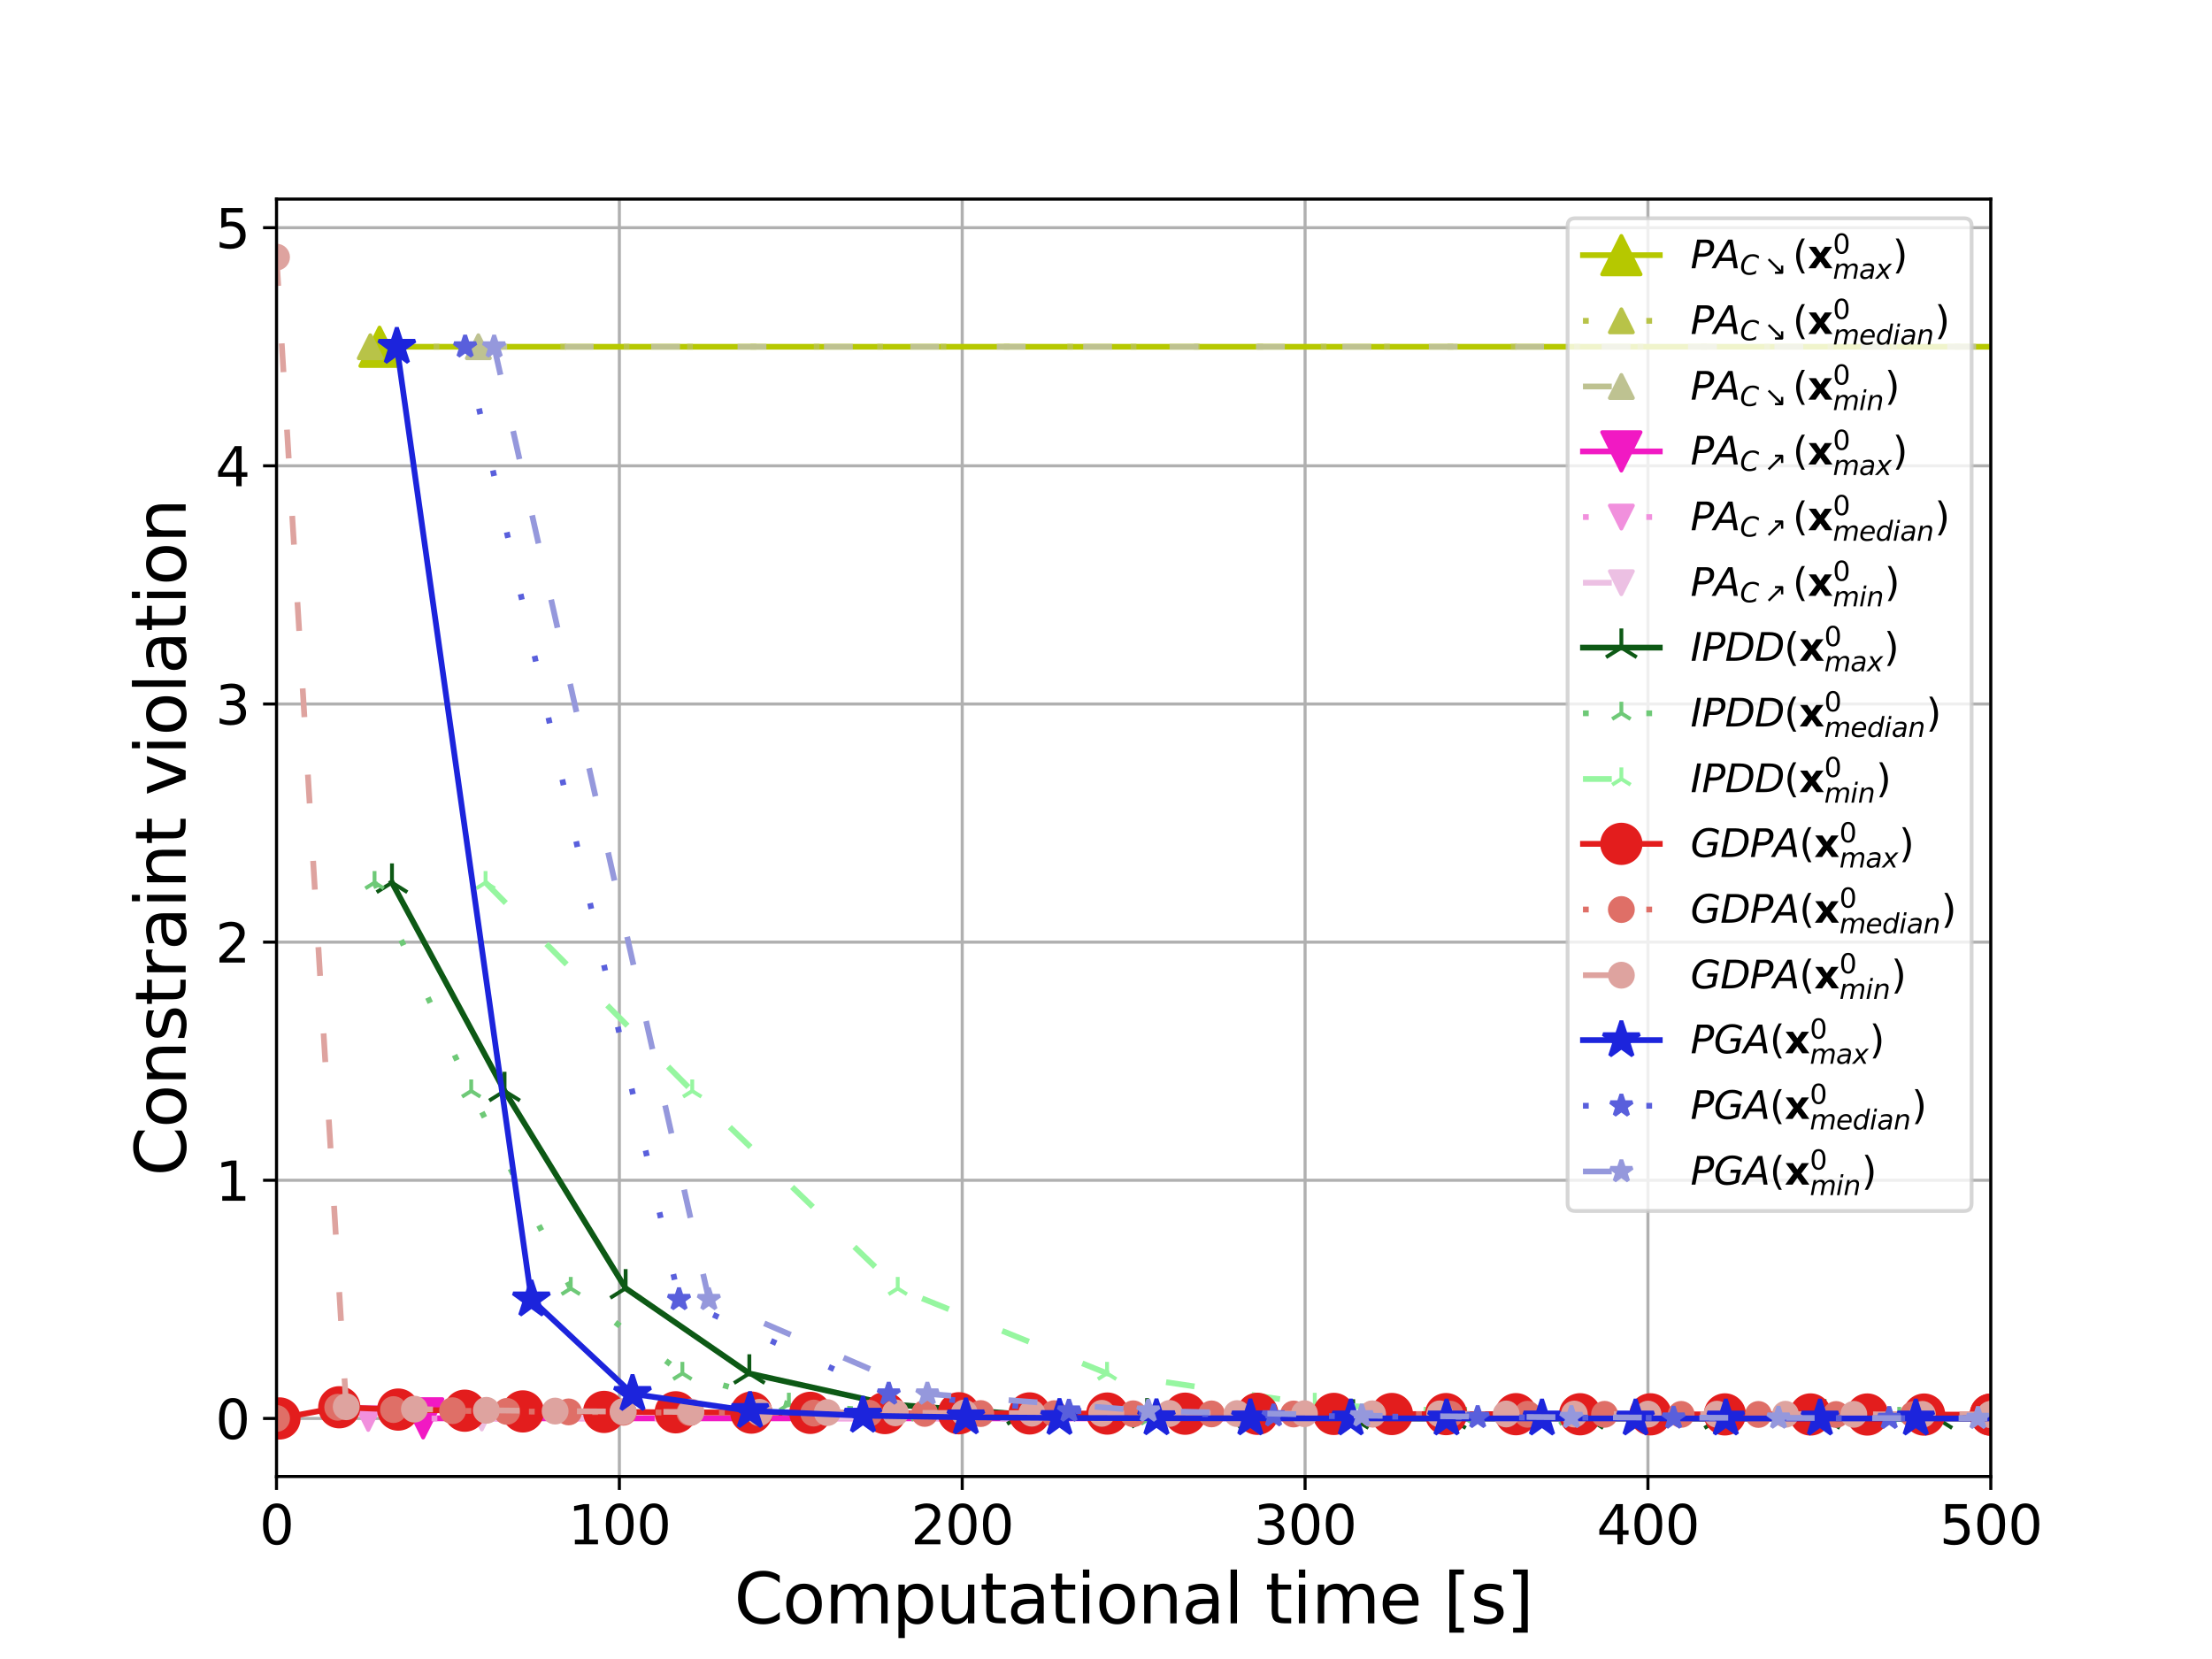 <?xml version="1.0" encoding="utf-8" standalone="no"?>
<!DOCTYPE svg PUBLIC "-//W3C//DTD SVG 1.1//EN"
  "http://www.w3.org/Graphics/SVG/1.1/DTD/svg11.dtd">
<svg xmlns:xlink="http://www.w3.org/1999/xlink" width="576pt" height="432pt" viewBox="0 0 576 432" xmlns="http://www.w3.org/2000/svg" version="1.1">
 <defs>
  <style type="text/css">*{stroke-linejoin: round; stroke-linecap: butt}</style>
 </defs>
 <g id="figure_1">
  <g id="patch_1">
   <path d="M 0 432 
L 576 432 
L 576 0 
L 0 0 
z
" style="fill: #ffffff"/>
  </g>
  <g id="axes_1">
   <g id="patch_2">
    <path d="M 72 384.48 
L 518.4 384.48 
L 518.4 51.84 
L 72 51.84 
z
" style="fill: #ffffff"/>
   </g>
   <g id="matplotlib.axis_1">
    <g id="xtick_1">
     <g id="line2d_1">
      <path d="M 72 384.48 
L 72 51.84 
" clip-path="url(#p1ccd33df23)" style="fill: none; stroke: #b0b0b0; stroke-width: 0.8; stroke-linecap: square"/>
     </g>
     <g id="line2d_2">
      <defs>
       <path id="m83531ffdf3" d="M 0 0 
L 0 3.5 
" style="stroke: #000000; stroke-width: 0.8"/>
      </defs>
      <g>
       <use xlink:href="#m83531ffdf3" x="72" y="384.48" style="stroke: #000000; stroke-width: 0.8"/>
      </g>
     </g>
     <g id="text_1">
      <!-- 0 -->
      <g transform="translate(67.546 402.118) scale(0.14 -0.14)">
       <defs>
        <path id="DejaVuSans-30" d="M 2034 4250 
Q 1547 4250 1301 3770 
Q 1056 3291 1056 2328 
Q 1056 1369 1301 889 
Q 1547 409 2034 409 
Q 2525 409 2770 889 
Q 3016 1369 3016 2328 
Q 3016 3291 2770 3770 
Q 2525 4250 2034 4250 
z
M 2034 4750 
Q 2819 4750 3233 4129 
Q 3647 3509 3647 2328 
Q 3647 1150 3233 529 
Q 2819 -91 2034 -91 
Q 1250 -91 836 529 
Q 422 1150 422 2328 
Q 422 3509 836 4129 
Q 1250 4750 2034 4750 
z
" transform="scale(0.016)"/>
       </defs>
       <use xlink:href="#DejaVuSans-30"/>
      </g>
     </g>
    </g>
    <g id="xtick_2">
     <g id="line2d_3">
      <path d="M 161.28 384.48 
L 161.28 51.84 
" clip-path="url(#p1ccd33df23)" style="fill: none; stroke: #b0b0b0; stroke-width: 0.8; stroke-linecap: square"/>
     </g>
     <g id="line2d_4">
      <g>
       <use xlink:href="#m83531ffdf3" x="161.28" y="384.48" style="stroke: #000000; stroke-width: 0.8"/>
      </g>
     </g>
     <g id="text_2">
      <!-- 100 -->
      <g transform="translate(147.919 402.118) scale(0.14 -0.14)">
       <defs>
        <path id="DejaVuSans-31" d="M 794 531 
L 1825 531 
L 1825 4091 
L 703 3866 
L 703 4441 
L 1819 4666 
L 2450 4666 
L 2450 531 
L 3481 531 
L 3481 0 
L 794 0 
L 794 531 
z
" transform="scale(0.016)"/>
       </defs>
       <use xlink:href="#DejaVuSans-31"/>
       <use xlink:href="#DejaVuSans-30" x="63.623"/>
       <use xlink:href="#DejaVuSans-30" x="127.246"/>
      </g>
     </g>
    </g>
    <g id="xtick_3">
     <g id="line2d_5">
      <path d="M 250.56 384.48 
L 250.56 51.84 
" clip-path="url(#p1ccd33df23)" style="fill: none; stroke: #b0b0b0; stroke-width: 0.8; stroke-linecap: square"/>
     </g>
     <g id="line2d_6">
      <g>
       <use xlink:href="#m83531ffdf3" x="250.56" y="384.48" style="stroke: #000000; stroke-width: 0.8"/>
      </g>
     </g>
     <g id="text_3">
      <!-- 200 -->
      <g transform="translate(237.199 402.118) scale(0.14 -0.14)">
       <defs>
        <path id="DejaVuSans-32" d="M 1228 531 
L 3431 531 
L 3431 0 
L 469 0 
L 469 531 
Q 828 903 1448 1529 
Q 2069 2156 2228 2338 
Q 2531 2678 2651 2914 
Q 2772 3150 2772 3378 
Q 2772 3750 2511 3984 
Q 2250 4219 1831 4219 
Q 1534 4219 1204 4116 
Q 875 4013 500 3803 
L 500 4441 
Q 881 4594 1212 4672 
Q 1544 4750 1819 4750 
Q 2544 4750 2975 4387 
Q 3406 4025 3406 3419 
Q 3406 3131 3298 2873 
Q 3191 2616 2906 2266 
Q 2828 2175 2409 1742 
Q 1991 1309 1228 531 
z
" transform="scale(0.016)"/>
       </defs>
       <use xlink:href="#DejaVuSans-32"/>
       <use xlink:href="#DejaVuSans-30" x="63.623"/>
       <use xlink:href="#DejaVuSans-30" x="127.246"/>
      </g>
     </g>
    </g>
    <g id="xtick_4">
     <g id="line2d_7">
      <path d="M 339.84 384.48 
L 339.84 51.84 
" clip-path="url(#p1ccd33df23)" style="fill: none; stroke: #b0b0b0; stroke-width: 0.8; stroke-linecap: square"/>
     </g>
     <g id="line2d_8">
      <g>
       <use xlink:href="#m83531ffdf3" x="339.84" y="384.48" style="stroke: #000000; stroke-width: 0.8"/>
      </g>
     </g>
     <g id="text_4">
      <!-- 300 -->
      <g transform="translate(326.479 402.118) scale(0.14 -0.14)">
       <defs>
        <path id="DejaVuSans-33" d="M 2597 2516 
Q 3050 2419 3304 2112 
Q 3559 1806 3559 1356 
Q 3559 666 3084 287 
Q 2609 -91 1734 -91 
Q 1441 -91 1130 -33 
Q 819 25 488 141 
L 488 750 
Q 750 597 1062 519 
Q 1375 441 1716 441 
Q 2309 441 2620 675 
Q 2931 909 2931 1356 
Q 2931 1769 2642 2001 
Q 2353 2234 1838 2234 
L 1294 2234 
L 1294 2753 
L 1863 2753 
Q 2328 2753 2575 2939 
Q 2822 3125 2822 3475 
Q 2822 3834 2567 4026 
Q 2313 4219 1838 4219 
Q 1578 4219 1281 4162 
Q 984 4106 628 3988 
L 628 4550 
Q 988 4650 1302 4700 
Q 1616 4750 1894 4750 
Q 2613 4750 3031 4423 
Q 3450 4097 3450 3541 
Q 3450 3153 3228 2886 
Q 3006 2619 2597 2516 
z
" transform="scale(0.016)"/>
       </defs>
       <use xlink:href="#DejaVuSans-33"/>
       <use xlink:href="#DejaVuSans-30" x="63.623"/>
       <use xlink:href="#DejaVuSans-30" x="127.246"/>
      </g>
     </g>
    </g>
    <g id="xtick_5">
     <g id="line2d_9">
      <path d="M 429.12 384.48 
L 429.12 51.84 
" clip-path="url(#p1ccd33df23)" style="fill: none; stroke: #b0b0b0; stroke-width: 0.8; stroke-linecap: square"/>
     </g>
     <g id="line2d_10">
      <g>
       <use xlink:href="#m83531ffdf3" x="429.12" y="384.48" style="stroke: #000000; stroke-width: 0.8"/>
      </g>
     </g>
     <g id="text_5">
      <!-- 400 -->
      <g transform="translate(415.759 402.118) scale(0.14 -0.14)">
       <defs>
        <path id="DejaVuSans-34" d="M 2419 4116 
L 825 1625 
L 2419 1625 
L 2419 4116 
z
M 2253 4666 
L 3047 4666 
L 3047 1625 
L 3713 1625 
L 3713 1100 
L 3047 1100 
L 3047 0 
L 2419 0 
L 2419 1100 
L 313 1100 
L 313 1709 
L 2253 4666 
z
" transform="scale(0.016)"/>
       </defs>
       <use xlink:href="#DejaVuSans-34"/>
       <use xlink:href="#DejaVuSans-30" x="63.623"/>
       <use xlink:href="#DejaVuSans-30" x="127.246"/>
      </g>
     </g>
    </g>
    <g id="xtick_6">
     <g id="line2d_11">
      <path d="M 518.4 384.48 
L 518.4 51.84 
" clip-path="url(#p1ccd33df23)" style="fill: none; stroke: #b0b0b0; stroke-width: 0.8; stroke-linecap: square"/>
     </g>
     <g id="line2d_12">
      <g>
       <use xlink:href="#m83531ffdf3" x="518.4" y="384.48" style="stroke: #000000; stroke-width: 0.8"/>
      </g>
     </g>
     <g id="text_6">
      <!-- 500 -->
      <g transform="translate(505.039 402.118) scale(0.14 -0.14)">
       <defs>
        <path id="DejaVuSans-35" d="M 691 4666 
L 3169 4666 
L 3169 4134 
L 1269 4134 
L 1269 2991 
Q 1406 3038 1543 3061 
Q 1681 3084 1819 3084 
Q 2600 3084 3056 2656 
Q 3513 2228 3513 1497 
Q 3513 744 3044 326 
Q 2575 -91 1722 -91 
Q 1428 -91 1123 -41 
Q 819 9 494 109 
L 494 744 
Q 775 591 1075 516 
Q 1375 441 1709 441 
Q 2250 441 2565 725 
Q 2881 1009 2881 1497 
Q 2881 1984 2565 2268 
Q 2250 2553 1709 2553 
Q 1456 2553 1204 2497 
Q 953 2441 691 2322 
L 691 4666 
z
" transform="scale(0.016)"/>
       </defs>
       <use xlink:href="#DejaVuSans-35"/>
       <use xlink:href="#DejaVuSans-30" x="63.623"/>
       <use xlink:href="#DejaVuSans-30" x="127.246"/>
      </g>
     </g>
    </g>
    <g id="text_7">
     <!-- Computational time [s] -->
     <g transform="translate(191.161 422.707) scale(0.18 -0.18)">
      <defs>
       <path id="DejaVuSans-43" d="M 4122 4306 
L 4122 3641 
Q 3803 3938 3442 4084 
Q 3081 4231 2675 4231 
Q 1875 4231 1450 3742 
Q 1025 3253 1025 2328 
Q 1025 1406 1450 917 
Q 1875 428 2675 428 
Q 3081 428 3442 575 
Q 3803 722 4122 1019 
L 4122 359 
Q 3791 134 3420 21 
Q 3050 -91 2638 -91 
Q 1578 -91 968 557 
Q 359 1206 359 2328 
Q 359 3453 968 4101 
Q 1578 4750 2638 4750 
Q 3056 4750 3426 4639 
Q 3797 4528 4122 4306 
z
" transform="scale(0.016)"/>
       <path id="DejaVuSans-6f" d="M 1959 3097 
Q 1497 3097 1228 2736 
Q 959 2375 959 1747 
Q 959 1119 1226 758 
Q 1494 397 1959 397 
Q 2419 397 2687 759 
Q 2956 1122 2956 1747 
Q 2956 2369 2687 2733 
Q 2419 3097 1959 3097 
z
M 1959 3584 
Q 2709 3584 3137 3096 
Q 3566 2609 3566 1747 
Q 3566 888 3137 398 
Q 2709 -91 1959 -91 
Q 1206 -91 779 398 
Q 353 888 353 1747 
Q 353 2609 779 3096 
Q 1206 3584 1959 3584 
z
" transform="scale(0.016)"/>
       <path id="DejaVuSans-6d" d="M 3328 2828 
Q 3544 3216 3844 3400 
Q 4144 3584 4550 3584 
Q 5097 3584 5394 3201 
Q 5691 2819 5691 2113 
L 5691 0 
L 5113 0 
L 5113 2094 
Q 5113 2597 4934 2840 
Q 4756 3084 4391 3084 
Q 3944 3084 3684 2787 
Q 3425 2491 3425 1978 
L 3425 0 
L 2847 0 
L 2847 2094 
Q 2847 2600 2669 2842 
Q 2491 3084 2119 3084 
Q 1678 3084 1418 2786 
Q 1159 2488 1159 1978 
L 1159 0 
L 581 0 
L 581 3500 
L 1159 3500 
L 1159 2956 
Q 1356 3278 1631 3431 
Q 1906 3584 2284 3584 
Q 2666 3584 2933 3390 
Q 3200 3197 3328 2828 
z
" transform="scale(0.016)"/>
       <path id="DejaVuSans-70" d="M 1159 525 
L 1159 -1331 
L 581 -1331 
L 581 3500 
L 1159 3500 
L 1159 2969 
Q 1341 3281 1617 3432 
Q 1894 3584 2278 3584 
Q 2916 3584 3314 3078 
Q 3713 2572 3713 1747 
Q 3713 922 3314 415 
Q 2916 -91 2278 -91 
Q 1894 -91 1617 61 
Q 1341 213 1159 525 
z
M 3116 1747 
Q 3116 2381 2855 2742 
Q 2594 3103 2138 3103 
Q 1681 3103 1420 2742 
Q 1159 2381 1159 1747 
Q 1159 1113 1420 752 
Q 1681 391 2138 391 
Q 2594 391 2855 752 
Q 3116 1113 3116 1747 
z
" transform="scale(0.016)"/>
       <path id="DejaVuSans-75" d="M 544 1381 
L 544 3500 
L 1119 3500 
L 1119 1403 
Q 1119 906 1312 657 
Q 1506 409 1894 409 
Q 2359 409 2629 706 
Q 2900 1003 2900 1516 
L 2900 3500 
L 3475 3500 
L 3475 0 
L 2900 0 
L 2900 538 
Q 2691 219 2414 64 
Q 2138 -91 1772 -91 
Q 1169 -91 856 284 
Q 544 659 544 1381 
z
M 1991 3584 
L 1991 3584 
z
" transform="scale(0.016)"/>
       <path id="DejaVuSans-74" d="M 1172 4494 
L 1172 3500 
L 2356 3500 
L 2356 3053 
L 1172 3053 
L 1172 1153 
Q 1172 725 1289 603 
Q 1406 481 1766 481 
L 2356 481 
L 2356 0 
L 1766 0 
Q 1100 0 847 248 
Q 594 497 594 1153 
L 594 3053 
L 172 3053 
L 172 3500 
L 594 3500 
L 594 4494 
L 1172 4494 
z
" transform="scale(0.016)"/>
       <path id="DejaVuSans-61" d="M 2194 1759 
Q 1497 1759 1228 1600 
Q 959 1441 959 1056 
Q 959 750 1161 570 
Q 1363 391 1709 391 
Q 2188 391 2477 730 
Q 2766 1069 2766 1631 
L 2766 1759 
L 2194 1759 
z
M 3341 1997 
L 3341 0 
L 2766 0 
L 2766 531 
Q 2569 213 2275 61 
Q 1981 -91 1556 -91 
Q 1019 -91 701 211 
Q 384 513 384 1019 
Q 384 1609 779 1909 
Q 1175 2209 1959 2209 
L 2766 2209 
L 2766 2266 
Q 2766 2663 2505 2880 
Q 2244 3097 1772 3097 
Q 1472 3097 1187 3025 
Q 903 2953 641 2809 
L 641 3341 
Q 956 3463 1253 3523 
Q 1550 3584 1831 3584 
Q 2591 3584 2966 3190 
Q 3341 2797 3341 1997 
z
" transform="scale(0.016)"/>
       <path id="DejaVuSans-69" d="M 603 3500 
L 1178 3500 
L 1178 0 
L 603 0 
L 603 3500 
z
M 603 4863 
L 1178 4863 
L 1178 4134 
L 603 4134 
L 603 4863 
z
" transform="scale(0.016)"/>
       <path id="DejaVuSans-6e" d="M 3513 2113 
L 3513 0 
L 2938 0 
L 2938 2094 
Q 2938 2591 2744 2837 
Q 2550 3084 2163 3084 
Q 1697 3084 1428 2787 
Q 1159 2491 1159 1978 
L 1159 0 
L 581 0 
L 581 3500 
L 1159 3500 
L 1159 2956 
Q 1366 3272 1645 3428 
Q 1925 3584 2291 3584 
Q 2894 3584 3203 3211 
Q 3513 2838 3513 2113 
z
" transform="scale(0.016)"/>
       <path id="DejaVuSans-6c" d="M 603 4863 
L 1178 4863 
L 1178 0 
L 603 0 
L 603 4863 
z
" transform="scale(0.016)"/>
       <path id="DejaVuSans-20" transform="scale(0.016)"/>
       <path id="DejaVuSans-65" d="M 3597 1894 
L 3597 1613 
L 953 1613 
Q 991 1019 1311 708 
Q 1631 397 2203 397 
Q 2534 397 2845 478 
Q 3156 559 3463 722 
L 3463 178 
Q 3153 47 2828 -22 
Q 2503 -91 2169 -91 
Q 1331 -91 842 396 
Q 353 884 353 1716 
Q 353 2575 817 3079 
Q 1281 3584 2069 3584 
Q 2775 3584 3186 3129 
Q 3597 2675 3597 1894 
z
M 3022 2063 
Q 3016 2534 2758 2815 
Q 2500 3097 2075 3097 
Q 1594 3097 1305 2825 
Q 1016 2553 972 2059 
L 3022 2063 
z
" transform="scale(0.016)"/>
       <path id="DejaVuSans-5b" d="M 550 4863 
L 1875 4863 
L 1875 4416 
L 1125 4416 
L 1125 -397 
L 1875 -397 
L 1875 -844 
L 550 -844 
L 550 4863 
z
" transform="scale(0.016)"/>
       <path id="DejaVuSans-73" d="M 2834 3397 
L 2834 2853 
Q 2591 2978 2328 3040 
Q 2066 3103 1784 3103 
Q 1356 3103 1142 2972 
Q 928 2841 928 2578 
Q 928 2378 1081 2264 
Q 1234 2150 1697 2047 
L 1894 2003 
Q 2506 1872 2764 1633 
Q 3022 1394 3022 966 
Q 3022 478 2636 193 
Q 2250 -91 1575 -91 
Q 1294 -91 989 -36 
Q 684 19 347 128 
L 347 722 
Q 666 556 975 473 
Q 1284 391 1588 391 
Q 1994 391 2212 530 
Q 2431 669 2431 922 
Q 2431 1156 2273 1281 
Q 2116 1406 1581 1522 
L 1381 1569 
Q 847 1681 609 1914 
Q 372 2147 372 2553 
Q 372 3047 722 3315 
Q 1072 3584 1716 3584 
Q 2034 3584 2315 3537 
Q 2597 3491 2834 3397 
z
" transform="scale(0.016)"/>
       <path id="DejaVuSans-5d" d="M 1947 4863 
L 1947 -844 
L 622 -844 
L 622 -397 
L 1369 -397 
L 1369 4416 
L 622 4416 
L 622 4863 
L 1947 4863 
z
" transform="scale(0.016)"/>
      </defs>
      <use xlink:href="#DejaVuSans-43"/>
      <use xlink:href="#DejaVuSans-6f" x="69.824"/>
      <use xlink:href="#DejaVuSans-6d" x="131.006"/>
      <use xlink:href="#DejaVuSans-70" x="228.418"/>
      <use xlink:href="#DejaVuSans-75" x="291.895"/>
      <use xlink:href="#DejaVuSans-74" x="355.273"/>
      <use xlink:href="#DejaVuSans-61" x="394.482"/>
      <use xlink:href="#DejaVuSans-74" x="455.762"/>
      <use xlink:href="#DejaVuSans-69" x="494.971"/>
      <use xlink:href="#DejaVuSans-6f" x="522.754"/>
      <use xlink:href="#DejaVuSans-6e" x="583.936"/>
      <use xlink:href="#DejaVuSans-61" x="647.314"/>
      <use xlink:href="#DejaVuSans-6c" x="708.594"/>
      <use xlink:href="#DejaVuSans-20" x="736.377"/>
      <use xlink:href="#DejaVuSans-74" x="768.164"/>
      <use xlink:href="#DejaVuSans-69" x="807.373"/>
      <use xlink:href="#DejaVuSans-6d" x="835.156"/>
      <use xlink:href="#DejaVuSans-65" x="932.568"/>
      <use xlink:href="#DejaVuSans-20" x="994.092"/>
      <use xlink:href="#DejaVuSans-5b" x="1025.879"/>
      <use xlink:href="#DejaVuSans-73" x="1064.893"/>
      <use xlink:href="#DejaVuSans-5d" x="1116.992"/>
     </g>
    </g>
   </g>
   <g id="matplotlib.axis_2">
    <g id="ytick_1">
     <g id="line2d_13">
      <path d="M 72 369.36 
L 518.4 369.36 
" clip-path="url(#p1ccd33df23)" style="fill: none; stroke: #b0b0b0; stroke-width: 0.8; stroke-linecap: square"/>
     </g>
     <g id="line2d_14">
      <defs>
       <path id="m0baae83207" d="M 0 0 
L -3.5 0 
" style="stroke: #000000; stroke-width: 0.8"/>
      </defs>
      <g>
       <use xlink:href="#m0baae83207" x="72" y="369.36" style="stroke: #000000; stroke-width: 0.8"/>
      </g>
     </g>
     <g id="text_8">
      <!-- 0 -->
      <g transform="translate(56.093 374.679) scale(0.14 -0.14)">
       <use xlink:href="#DejaVuSans-30"/>
      </g>
     </g>
    </g>
    <g id="ytick_2">
     <g id="line2d_15">
      <path d="M 72 307.345 
L 518.4 307.345 
" clip-path="url(#p1ccd33df23)" style="fill: none; stroke: #b0b0b0; stroke-width: 0.8; stroke-linecap: square"/>
     </g>
     <g id="line2d_16">
      <g>
       <use xlink:href="#m0baae83207" x="72" y="307.345" style="stroke: #000000; stroke-width: 0.8"/>
      </g>
     </g>
     <g id="text_9">
      <!-- 1 -->
      <g transform="translate(56.093 312.664) scale(0.14 -0.14)">
       <use xlink:href="#DejaVuSans-31"/>
      </g>
     </g>
    </g>
    <g id="ytick_3">
     <g id="line2d_17">
      <path d="M 72 245.33 
L 518.4 245.33 
" clip-path="url(#p1ccd33df23)" style="fill: none; stroke: #b0b0b0; stroke-width: 0.8; stroke-linecap: square"/>
     </g>
     <g id="line2d_18">
      <g>
       <use xlink:href="#m0baae83207" x="72" y="245.33" style="stroke: #000000; stroke-width: 0.8"/>
      </g>
     </g>
     <g id="text_10">
      <!-- 2 -->
      <g transform="translate(56.093 250.649) scale(0.14 -0.14)">
       <use xlink:href="#DejaVuSans-32"/>
      </g>
     </g>
    </g>
    <g id="ytick_4">
     <g id="line2d_19">
      <path d="M 72 183.315 
L 518.4 183.315 
" clip-path="url(#p1ccd33df23)" style="fill: none; stroke: #b0b0b0; stroke-width: 0.8; stroke-linecap: square"/>
     </g>
     <g id="line2d_20">
      <g>
       <use xlink:href="#m0baae83207" x="72" y="183.315" style="stroke: #000000; stroke-width: 0.8"/>
      </g>
     </g>
     <g id="text_11">
      <!-- 3 -->
      <g transform="translate(56.093 188.634) scale(0.14 -0.14)">
       <use xlink:href="#DejaVuSans-33"/>
      </g>
     </g>
    </g>
    <g id="ytick_5">
     <g id="line2d_21">
      <path d="M 72 121.301 
L 518.4 121.301 
" clip-path="url(#p1ccd33df23)" style="fill: none; stroke: #b0b0b0; stroke-width: 0.8; stroke-linecap: square"/>
     </g>
     <g id="line2d_22">
      <g>
       <use xlink:href="#m0baae83207" x="72" y="121.301" style="stroke: #000000; stroke-width: 0.8"/>
      </g>
     </g>
     <g id="text_12">
      <!-- 4 -->
      <g transform="translate(56.093 126.619) scale(0.14 -0.14)">
       <use xlink:href="#DejaVuSans-34"/>
      </g>
     </g>
    </g>
    <g id="ytick_6">
     <g id="line2d_23">
      <path d="M 72 59.286 
L 518.4 59.286 
" clip-path="url(#p1ccd33df23)" style="fill: none; stroke: #b0b0b0; stroke-width: 0.8; stroke-linecap: square"/>
     </g>
     <g id="line2d_24">
      <g>
       <use xlink:href="#m0baae83207" x="72" y="59.286" style="stroke: #000000; stroke-width: 0.8"/>
      </g>
     </g>
     <g id="text_13">
      <!-- 5 -->
      <g transform="translate(56.093 64.605) scale(0.14 -0.14)">
       <use xlink:href="#DejaVuSans-35"/>
      </g>
     </g>
    </g>
    <g id="text_14">
     <!-- Constraint violation -->
     <g transform="translate(48.349 306.269) rotate(-90) scale(0.18 -0.18)">
      <defs>
       <path id="DejaVuSans-72" d="M 2631 2963 
Q 2534 3019 2420 3045 
Q 2306 3072 2169 3072 
Q 1681 3072 1420 2755 
Q 1159 2438 1159 1844 
L 1159 0 
L 581 0 
L 581 3500 
L 1159 3500 
L 1159 2956 
Q 1341 3275 1631 3429 
Q 1922 3584 2338 3584 
Q 2397 3584 2469 3576 
Q 2541 3569 2628 3553 
L 2631 2963 
z
" transform="scale(0.016)"/>
       <path id="DejaVuSans-76" d="M 191 3500 
L 800 3500 
L 1894 563 
L 2988 3500 
L 3597 3500 
L 2284 0 
L 1503 0 
L 191 3500 
z
" transform="scale(0.016)"/>
      </defs>
      <use xlink:href="#DejaVuSans-43"/>
      <use xlink:href="#DejaVuSans-6f" x="69.824"/>
      <use xlink:href="#DejaVuSans-6e" x="131.006"/>
      <use xlink:href="#DejaVuSans-73" x="194.385"/>
      <use xlink:href="#DejaVuSans-74" x="246.484"/>
      <use xlink:href="#DejaVuSans-72" x="285.693"/>
      <use xlink:href="#DejaVuSans-61" x="326.807"/>
      <use xlink:href="#DejaVuSans-69" x="388.086"/>
      <use xlink:href="#DejaVuSans-6e" x="415.869"/>
      <use xlink:href="#DejaVuSans-74" x="479.248"/>
      <use xlink:href="#DejaVuSans-20" x="518.457"/>
      <use xlink:href="#DejaVuSans-76" x="550.244"/>
      <use xlink:href="#DejaVuSans-69" x="609.424"/>
      <use xlink:href="#DejaVuSans-6f" x="637.207"/>
      <use xlink:href="#DejaVuSans-6c" x="698.389"/>
      <use xlink:href="#DejaVuSans-61" x="726.172"/>
      <use xlink:href="#DejaVuSans-74" x="787.451"/>
      <use xlink:href="#DejaVuSans-69" x="826.66"/>
      <use xlink:href="#DejaVuSans-6f" x="854.443"/>
      <use xlink:href="#DejaVuSans-6e" x="915.625"/>
     </g>
    </g>
   </g>
   <g id="line2d_25">
    <path d="M 98.828 90.293 
" clip-path="url(#p1ccd33df23)" style="fill: none; stroke: #b6c800; stroke-width: 1.5; stroke-linecap: square"/>
    <defs>
     <path id="m5ed675b8e1" d="M 0 -5 
L -5 5 
L 5 5 
z
" style="stroke: #b6c800; stroke-linejoin: miter"/>
    </defs>
    <g clip-path="url(#p1ccd33df23)">
     <use xlink:href="#m5ed675b8e1" x="98.828" y="90.293" style="fill: #b6c800; stroke: #b6c800; stroke-linejoin: miter"/>
    </g>
   </g>
   <g id="line2d_26">
    <path d="M 98.828 90.293 
L 518.4 90.293 
" clip-path="url(#p1ccd33df23)" style="fill: none; stroke: #b6c800; stroke-width: 1.5; stroke-linecap: square"/>
   </g>
   <g id="line2d_27">
    <path d="M 96.419 90.293 
" clip-path="url(#p1ccd33df23)" style="fill: none; stroke-dasharray: 1.5,15; stroke-dashoffset: 0; stroke: #b8c348; stroke-width: 1.5"/>
    <defs>
     <path id="mb57525783f" d="M 0 -3 
L -3 3 
L 3 3 
z
" style="stroke: #b8c348; stroke-linejoin: miter"/>
    </defs>
    <g clip-path="url(#p1ccd33df23)">
     <use xlink:href="#mb57525783f" x="96.419" y="90.293" style="fill: #b8c348; stroke: #b8c348; stroke-linejoin: miter"/>
    </g>
   </g>
   <g id="line2d_28">
    <path d="M 96.419 90.293 
L 518.4 90.293 
" clip-path="url(#p1ccd33df23)" style="fill: none; stroke-dasharray: 1.5,15; stroke-dashoffset: 0; stroke: #b8c348; stroke-width: 1.5"/>
   </g>
   <g id="line2d_29">
    <path d="M 124.561 90.293 
" clip-path="url(#p1ccd33df23)" style="fill: none; stroke-dasharray: 7.5,15; stroke-dashoffset: 0; stroke: #bec291; stroke-width: 1.5"/>
    <defs>
     <path id="m9fb1314689" d="M 0 -3 
L -3 3 
L 3 3 
z
" style="stroke: #bec291; stroke-linejoin: miter"/>
    </defs>
    <g clip-path="url(#p1ccd33df23)">
     <use xlink:href="#m9fb1314689" x="124.561" y="90.293" style="fill: #bec291; stroke: #bec291; stroke-linejoin: miter"/>
    </g>
   </g>
   <g id="line2d_30">
    <path d="M 124.561 90.293 
L 518.4 90.293 
" clip-path="url(#p1ccd33df23)" style="fill: none; stroke-dasharray: 7.5,15; stroke-dashoffset: 0; stroke: #bec291; stroke-width: 1.5"/>
   </g>
   <g id="line2d_31">
    <path d="M 110.186 369.329 
" clip-path="url(#p1ccd33df23)" style="fill: none; stroke: #f119c3; stroke-width: 1.5; stroke-linecap: square"/>
    <defs>
     <path id="m7b9556c7b1" d="M -0 5 
L 5 -5 
L -5 -5 
z
" style="stroke: #f119c3; stroke-linejoin: miter"/>
    </defs>
    <g clip-path="url(#p1ccd33df23)">
     <use xlink:href="#m7b9556c7b1" x="110.186" y="369.329" style="fill: #f119c3; stroke: #f119c3; stroke-linejoin: miter"/>
    </g>
   </g>
   <g id="line2d_32">
    <path d="M 110.186 369.329 
L 518.4 369.329 
" clip-path="url(#p1ccd33df23)" style="fill: none; stroke: #f119c3; stroke-width: 1.5; stroke-linecap: square"/>
   </g>
   <g id="line2d_33">
    <path d="M 95.885 369.36 
" clip-path="url(#p1ccd33df23)" style="fill: none; stroke-dasharray: 1.5,15; stroke-dashoffset: 0; stroke: #f190dd; stroke-width: 1.5"/>
    <defs>
     <path id="m41ad7ec2e4" d="M -0 3 
L 3 -3 
L -3 -3 
z
" style="stroke: #f190dd; stroke-linejoin: miter"/>
    </defs>
    <g clip-path="url(#p1ccd33df23)">
     <use xlink:href="#m41ad7ec2e4" x="95.885" y="369.36" style="fill: #f190dd; stroke: #f190dd; stroke-linejoin: miter"/>
    </g>
   </g>
   <g id="line2d_34">
    <path d="M 95.885 369.36 
L 518.4 369.36 
" clip-path="url(#p1ccd33df23)" style="fill: none; stroke-dasharray: 1.5,15; stroke-dashoffset: 0; stroke: #f190dd; stroke-width: 1.5"/>
   </g>
   <g id="line2d_35">
    <path d="M 125.458 369.243 
" clip-path="url(#p1ccd33df23)" style="fill: none; stroke-dasharray: 7.5,15; stroke-dashoffset: 0; stroke: #ecc0e3; stroke-width: 1.5"/>
    <defs>
     <path id="m0d209fb1e1" d="M -0 3 
L 3 -3 
L -3 -3 
z
" style="stroke: #ecc0e3; stroke-linejoin: miter"/>
    </defs>
    <g clip-path="url(#p1ccd33df23)">
     <use xlink:href="#m0d209fb1e1" x="125.458" y="369.243" style="fill: #ecc0e3; stroke: #ecc0e3; stroke-linejoin: miter"/>
    </g>
   </g>
   <g id="line2d_36">
    <path d="M 125.458 369.243 
L 518.4 369.243 
" clip-path="url(#p1ccd33df23)" style="fill: none; stroke-dasharray: 7.5,15; stroke-dashoffset: 0; stroke: #ecc0e3; stroke-width: 1.5"/>
   </g>
   <g id="line2d_37">
    <path d="M 102.07 229.826 
L 131.385 284.09 
L 162.913 335.466 
L 195.127 357.647 
L 231.21 365.631 
L 266.25 368.295 
L 298.694 369.057 
L 326.406 369.258 
L 352.369 369.348 
L 377.682 369.357 
L 413.503 369.36 
L 447.82 369.359 
L 475.104 369.359 
L 504.346 369.356 
L 539.153 369.35 
" clip-path="url(#p1ccd33df23)" style="fill: none; stroke: #0d5915; stroke-width: 1.5; stroke-linecap: square"/>
    <defs>
     <path id="mf66d0bc3ec" d="M 0 0 
L 0 -5 
M 0 0 
L -4 2.5 
M 0 0 
L 4 2.5 
" style="stroke: #0d5915"/>
    </defs>
    <g clip-path="url(#p1ccd33df23)">
     <use xlink:href="#mf66d0bc3ec" x="102.07" y="229.826" style="fill: #0d5915; stroke: #0d5915"/>
     <use xlink:href="#mf66d0bc3ec" x="131.385" y="284.09" style="fill: #0d5915; stroke: #0d5915"/>
     <use xlink:href="#mf66d0bc3ec" x="162.913" y="335.466" style="fill: #0d5915; stroke: #0d5915"/>
     <use xlink:href="#mf66d0bc3ec" x="195.127" y="357.647" style="fill: #0d5915; stroke: #0d5915"/>
     <use xlink:href="#mf66d0bc3ec" x="231.21" y="365.631" style="fill: #0d5915; stroke: #0d5915"/>
     <use xlink:href="#mf66d0bc3ec" x="266.25" y="368.295" style="fill: #0d5915; stroke: #0d5915"/>
     <use xlink:href="#mf66d0bc3ec" x="298.694" y="369.057" style="fill: #0d5915; stroke: #0d5915"/>
     <use xlink:href="#mf66d0bc3ec" x="326.406" y="369.258" style="fill: #0d5915; stroke: #0d5915"/>
     <use xlink:href="#mf66d0bc3ec" x="352.369" y="369.348" style="fill: #0d5915; stroke: #0d5915"/>
     <use xlink:href="#mf66d0bc3ec" x="377.682" y="369.357" style="fill: #0d5915; stroke: #0d5915"/>
     <use xlink:href="#mf66d0bc3ec" x="413.503" y="369.36" style="fill: #0d5915; stroke: #0d5915"/>
     <use xlink:href="#mf66d0bc3ec" x="447.82" y="369.359" style="fill: #0d5915; stroke: #0d5915"/>
     <use xlink:href="#mf66d0bc3ec" x="475.104" y="369.359" style="fill: #0d5915; stroke: #0d5915"/>
     <use xlink:href="#mf66d0bc3ec" x="504.346" y="369.356" style="fill: #0d5915; stroke: #0d5915"/>
     <use xlink:href="#mf66d0bc3ec" x="539.153" y="369.35" style="fill: #0d5915; stroke: #0d5915"/>
    </g>
   </g>
   <g id="line2d_38">
    <path d="M 97.53 229.826 
L 122.701 284.09 
L 148.619 335.518 
L 177.692 357.629 
L 205.423 365.665 
L 239.651 368.276 
L 271.217 369.062 
L 299.502 369.277 
L 327.027 369.346 
L 354.796 369.348 
L 381.523 369.36 
L 408.434 369.36 
L 435.879 369.36 
L 465.759 369.354 
L 494.552 369.351 
L 521.142 369.36 
" clip-path="url(#p1ccd33df23)" style="fill: none; stroke-dasharray: 1.5,15; stroke-dashoffset: 0; stroke: #6ec977; stroke-width: 1.5"/>
    <defs>
     <path id="mbf70c68228" d="M 0 0 
L 0 -3 
M 0 0 
L -2.4 1.5 
M 0 0 
L 2.4 1.5 
" style="stroke: #6ec977"/>
    </defs>
    <g clip-path="url(#p1ccd33df23)">
     <use xlink:href="#mbf70c68228" x="97.53" y="229.826" style="fill: #6ec977; stroke: #6ec977"/>
     <use xlink:href="#mbf70c68228" x="122.701" y="284.09" style="fill: #6ec977; stroke: #6ec977"/>
     <use xlink:href="#mbf70c68228" x="148.619" y="335.518" style="fill: #6ec977; stroke: #6ec977"/>
     <use xlink:href="#mbf70c68228" x="177.692" y="357.629" style="fill: #6ec977; stroke: #6ec977"/>
     <use xlink:href="#mbf70c68228" x="205.423" y="365.665" style="fill: #6ec977; stroke: #6ec977"/>
     <use xlink:href="#mbf70c68228" x="239.651" y="368.276" style="fill: #6ec977; stroke: #6ec977"/>
     <use xlink:href="#mbf70c68228" x="271.217" y="369.062" style="fill: #6ec977; stroke: #6ec977"/>
     <use xlink:href="#mbf70c68228" x="299.502" y="369.277" style="fill: #6ec977; stroke: #6ec977"/>
     <use xlink:href="#mbf70c68228" x="327.027" y="369.346" style="fill: #6ec977; stroke: #6ec977"/>
     <use xlink:href="#mbf70c68228" x="354.796" y="369.348" style="fill: #6ec977; stroke: #6ec977"/>
     <use xlink:href="#mbf70c68228" x="381.523" y="369.36" style="fill: #6ec977; stroke: #6ec977"/>
     <use xlink:href="#mbf70c68228" x="408.434" y="369.36" style="fill: #6ec977; stroke: #6ec977"/>
     <use xlink:href="#mbf70c68228" x="435.879" y="369.36" style="fill: #6ec977; stroke: #6ec977"/>
     <use xlink:href="#mbf70c68228" x="465.759" y="369.354" style="fill: #6ec977; stroke: #6ec977"/>
     <use xlink:href="#mbf70c68228" x="494.552" y="369.351" style="fill: #6ec977; stroke: #6ec977"/>
     <use xlink:href="#mbf70c68228" x="521.142" y="369.36" style="fill: #6ec977; stroke: #6ec977"/>
    </g>
   </g>
   <g id="line2d_39">
    <path d="M 126.435 229.827 
L 180.254 284.09 
L 233.765 335.52 
L 288.274 357.628 
L 342.363 365.68 
L 395.161 368.275 
L 451.402 369.062 
L 502.991 369.241 
L 555.225 369.347 
" clip-path="url(#p1ccd33df23)" style="fill: none; stroke-dasharray: 7.5,15; stroke-dashoffset: 0; stroke: #96f6a0; stroke-width: 1.5"/>
    <defs>
     <path id="m3cab330803" d="M 0 0 
L 0 -3 
M 0 0 
L -2.4 1.5 
M 0 0 
L 2.4 1.5 
" style="stroke: #96f6a0"/>
    </defs>
    <g clip-path="url(#p1ccd33df23)">
     <use xlink:href="#m3cab330803" x="126.435" y="229.827" style="fill: #96f6a0; stroke: #96f6a0"/>
     <use xlink:href="#m3cab330803" x="180.254" y="284.09" style="fill: #96f6a0; stroke: #96f6a0"/>
     <use xlink:href="#m3cab330803" x="233.765" y="335.52" style="fill: #96f6a0; stroke: #96f6a0"/>
     <use xlink:href="#m3cab330803" x="288.274" y="357.628" style="fill: #96f6a0; stroke: #96f6a0"/>
     <use xlink:href="#m3cab330803" x="342.363" y="365.68" style="fill: #96f6a0; stroke: #96f6a0"/>
     <use xlink:href="#m3cab330803" x="395.161" y="368.275" style="fill: #96f6a0; stroke: #96f6a0"/>
     <use xlink:href="#m3cab330803" x="451.402" y="369.062" style="fill: #96f6a0; stroke: #96f6a0"/>
     <use xlink:href="#m3cab330803" x="502.991" y="369.241" style="fill: #96f6a0; stroke: #96f6a0"/>
     <use xlink:href="#m3cab330803" x="555.225" y="369.347" style="fill: #96f6a0; stroke: #96f6a0"/>
    </g>
   </g>
   <g id="line2d_40">
    <path d="M 72.769 369.36 
L 88.351 366.45 
L 103.686 367.051 
L 121.016 367.343 
L 136.153 367.527 
L 157.308 367.659 
L 175.953 367.759 
L 195.653 367.839 
L 211.013 367.905 
L 230.429 367.961 
L 249.688 368.01 
L 268.103 368.052 
L 288.337 368.089 
L 308.609 368.123 
L 327.415 368.153 
L 347.335 368.18 
L 362.439 368.205 
L 376.549 368.229 
L 394.756 368.25 
L 411.451 368.27 
L 429.78 368.288 
L 449.15 368.305 
L 471.451 368.322 
L 486.238 368.337 
L 501.036 368.351 
L 518.386 368.365 
L 518.401 368.365 
" clip-path="url(#p1ccd33df23)" style="fill: none; stroke: #e31d1d; stroke-width: 1.5; stroke-linecap: square"/>
    <defs>
     <path id="m5845e8879b" d="M 0 5 
C 1.326 5 2.598 4.473 3.536 3.536 
C 4.473 2.598 5 1.326 5 0 
C 5 -1.326 4.473 -2.598 3.536 -3.536 
C 2.598 -4.473 1.326 -5 0 -5 
C -1.326 -5 -2.598 -4.473 -3.536 -3.536 
C -4.473 -2.598 -5 -1.326 -5 0 
C -5 1.326 -4.473 2.598 -3.536 3.536 
C -2.598 4.473 -1.326 5 0 5 
z
" style="stroke: #e31d1d"/>
    </defs>
    <g clip-path="url(#p1ccd33df23)">
     <use xlink:href="#m5845e8879b" x="72.769" y="369.36" style="fill: #e31d1d; stroke: #e31d1d"/>
     <use xlink:href="#m5845e8879b" x="88.351" y="366.45" style="fill: #e31d1d; stroke: #e31d1d"/>
     <use xlink:href="#m5845e8879b" x="103.686" y="367.051" style="fill: #e31d1d; stroke: #e31d1d"/>
     <use xlink:href="#m5845e8879b" x="121.016" y="367.343" style="fill: #e31d1d; stroke: #e31d1d"/>
     <use xlink:href="#m5845e8879b" x="136.153" y="367.527" style="fill: #e31d1d; stroke: #e31d1d"/>
     <use xlink:href="#m5845e8879b" x="157.308" y="367.659" style="fill: #e31d1d; stroke: #e31d1d"/>
     <use xlink:href="#m5845e8879b" x="175.953" y="367.759" style="fill: #e31d1d; stroke: #e31d1d"/>
     <use xlink:href="#m5845e8879b" x="195.653" y="367.839" style="fill: #e31d1d; stroke: #e31d1d"/>
     <use xlink:href="#m5845e8879b" x="211.013" y="367.905" style="fill: #e31d1d; stroke: #e31d1d"/>
     <use xlink:href="#m5845e8879b" x="230.429" y="367.961" style="fill: #e31d1d; stroke: #e31d1d"/>
     <use xlink:href="#m5845e8879b" x="249.688" y="368.01" style="fill: #e31d1d; stroke: #e31d1d"/>
     <use xlink:href="#m5845e8879b" x="268.103" y="368.052" style="fill: #e31d1d; stroke: #e31d1d"/>
     <use xlink:href="#m5845e8879b" x="288.337" y="368.089" style="fill: #e31d1d; stroke: #e31d1d"/>
     <use xlink:href="#m5845e8879b" x="308.609" y="368.123" style="fill: #e31d1d; stroke: #e31d1d"/>
     <use xlink:href="#m5845e8879b" x="327.415" y="368.153" style="fill: #e31d1d; stroke: #e31d1d"/>
     <use xlink:href="#m5845e8879b" x="347.335" y="368.18" style="fill: #e31d1d; stroke: #e31d1d"/>
     <use xlink:href="#m5845e8879b" x="362.439" y="368.205" style="fill: #e31d1d; stroke: #e31d1d"/>
     <use xlink:href="#m5845e8879b" x="376.549" y="368.229" style="fill: #e31d1d; stroke: #e31d1d"/>
     <use xlink:href="#m5845e8879b" x="394.756" y="368.25" style="fill: #e31d1d; stroke: #e31d1d"/>
     <use xlink:href="#m5845e8879b" x="411.451" y="368.27" style="fill: #e31d1d; stroke: #e31d1d"/>
     <use xlink:href="#m5845e8879b" x="429.78" y="368.288" style="fill: #e31d1d; stroke: #e31d1d"/>
     <use xlink:href="#m5845e8879b" x="449.15" y="368.305" style="fill: #e31d1d; stroke: #e31d1d"/>
     <use xlink:href="#m5845e8879b" x="471.451" y="368.322" style="fill: #e31d1d; stroke: #e31d1d"/>
     <use xlink:href="#m5845e8879b" x="486.238" y="368.337" style="fill: #e31d1d; stroke: #e31d1d"/>
     <use xlink:href="#m5845e8879b" x="501.036" y="368.351" style="fill: #e31d1d; stroke: #e31d1d"/>
     <use xlink:href="#m5845e8879b" x="518.386" y="368.365" style="fill: #e31d1d; stroke: #e31d1d"/>
     <use xlink:href="#m5845e8879b" x="518.401" y="368.365" style="fill: #e31d1d; stroke: #e31d1d"/>
    </g>
   </g>
   <g id="line2d_41">
    <path d="M 72.01 369.36 
L 87.947 366.446 
L 102.469 367.047 
L 117.844 367.339 
L 131.972 367.524 
L 148.054 367.656 
L 162.317 367.756 
L 179.64 367.837 
L 197.7 367.903 
L 211.891 367.959 
L 226.327 368.007 
L 240.791 368.05 
L 255.382 368.087 
L 274.52 368.121 
L 295.087 368.151 
L 315.474 368.178 
L 336.845 368.204 
L 357.435 368.227 
L 377.636 368.248 
L 397.758 368.268 
L 417.822 368.286 
L 437.777 368.304 
L 457.886 368.32 
L 478.116 368.335 
L 498.24 368.35 
L 518.372 368.363 
L 518.402 368.363 
" clip-path="url(#p1ccd33df23)" style="fill: none; stroke-dasharray: 1.5,15; stroke-dashoffset: 0; stroke: #df6f67; stroke-width: 1.5"/>
    <defs>
     <path id="me19f742798" d="M 0 3 
C 0.796 3 1.559 2.684 2.121 2.121 
C 2.684 1.559 3 0.796 3 0 
C 3 -0.796 2.684 -1.559 2.121 -2.121 
C 1.559 -2.684 0.796 -3 0 -3 
C -0.796 -3 -1.559 -2.684 -2.121 -2.121 
C -2.684 -1.559 -3 -0.796 -3 0 
C -3 0.796 -2.684 1.559 -2.121 2.121 
C -1.559 2.684 -0.796 3 0 3 
z
" style="stroke: #df6f67"/>
    </defs>
    <g clip-path="url(#p1ccd33df23)">
     <use xlink:href="#me19f742798" x="72.01" y="369.36" style="fill: #df6f67; stroke: #df6f67"/>
     <use xlink:href="#me19f742798" x="87.947" y="366.446" style="fill: #df6f67; stroke: #df6f67"/>
     <use xlink:href="#me19f742798" x="102.469" y="367.047" style="fill: #df6f67; stroke: #df6f67"/>
     <use xlink:href="#me19f742798" x="117.844" y="367.339" style="fill: #df6f67; stroke: #df6f67"/>
     <use xlink:href="#me19f742798" x="131.972" y="367.524" style="fill: #df6f67; stroke: #df6f67"/>
     <use xlink:href="#me19f742798" x="148.054" y="367.656" style="fill: #df6f67; stroke: #df6f67"/>
     <use xlink:href="#me19f742798" x="162.317" y="367.756" style="fill: #df6f67; stroke: #df6f67"/>
     <use xlink:href="#me19f742798" x="179.64" y="367.837" style="fill: #df6f67; stroke: #df6f67"/>
     <use xlink:href="#me19f742798" x="197.7" y="367.903" style="fill: #df6f67; stroke: #df6f67"/>
     <use xlink:href="#me19f742798" x="211.891" y="367.959" style="fill: #df6f67; stroke: #df6f67"/>
     <use xlink:href="#me19f742798" x="226.327" y="368.007" style="fill: #df6f67; stroke: #df6f67"/>
     <use xlink:href="#me19f742798" x="240.791" y="368.05" style="fill: #df6f67; stroke: #df6f67"/>
     <use xlink:href="#me19f742798" x="255.382" y="368.087" style="fill: #df6f67; stroke: #df6f67"/>
     <use xlink:href="#me19f742798" x="274.52" y="368.121" style="fill: #df6f67; stroke: #df6f67"/>
     <use xlink:href="#me19f742798" x="295.087" y="368.151" style="fill: #df6f67; stroke: #df6f67"/>
     <use xlink:href="#me19f742798" x="315.474" y="368.178" style="fill: #df6f67; stroke: #df6f67"/>
     <use xlink:href="#me19f742798" x="336.845" y="368.204" style="fill: #df6f67; stroke: #df6f67"/>
     <use xlink:href="#me19f742798" x="357.435" y="368.227" style="fill: #df6f67; stroke: #df6f67"/>
     <use xlink:href="#me19f742798" x="377.636" y="368.248" style="fill: #df6f67; stroke: #df6f67"/>
     <use xlink:href="#me19f742798" x="397.758" y="368.268" style="fill: #df6f67; stroke: #df6f67"/>
     <use xlink:href="#me19f742798" x="417.822" y="368.286" style="fill: #df6f67; stroke: #df6f67"/>
     <use xlink:href="#me19f742798" x="437.777" y="368.304" style="fill: #df6f67; stroke: #df6f67"/>
     <use xlink:href="#me19f742798" x="457.886" y="368.32" style="fill: #df6f67; stroke: #df6f67"/>
     <use xlink:href="#me19f742798" x="478.116" y="368.335" style="fill: #df6f67; stroke: #df6f67"/>
     <use xlink:href="#me19f742798" x="498.24" y="368.35" style="fill: #df6f67; stroke: #df6f67"/>
     <use xlink:href="#me19f742798" x="518.372" y="368.363" style="fill: #df6f67; stroke: #df6f67"/>
     <use xlink:href="#me19f742798" x="518.402" y="368.363" style="fill: #df6f67; stroke: #df6f67"/>
    </g>
   </g>
   <g id="line2d_42">
    <path d="M 72.005 66.96 
L 90.156 366.308 
L 107.913 366.938 
L 126.643 367.244 
L 144.555 367.438 
L 162.235 367.576 
L 179.919 367.681 
L 197.745 367.765 
L 215.429 367.834 
L 233.163 367.893 
L 251.102 367.944 
L 268.685 367.988 
L 286.903 368.027 
L 304.551 368.062 
L 322.125 368.094 
L 339.682 368.123 
L 357.374 368.149 
L 374.898 368.173 
L 392.211 368.196 
L 409.954 368.217 
L 429.156 368.236 
L 447.091 368.254 
L 464.936 368.271 
L 482.721 368.287 
L 500.591 368.302 
L 518.347 368.317 
L 518.402 368.317 
" clip-path="url(#p1ccd33df23)" style="fill: none; stroke-dasharray: 7.5,15; stroke-dashoffset: 0; stroke: #dea39f; stroke-width: 1.5"/>
    <defs>
     <path id="mec1e11339a" d="M 0 3 
C 0.796 3 1.559 2.684 2.121 2.121 
C 2.684 1.559 3 0.796 3 0 
C 3 -0.796 2.684 -1.559 2.121 -2.121 
C 1.559 -2.684 0.796 -3 0 -3 
C -0.796 -3 -1.559 -2.684 -2.121 -2.121 
C -2.684 -1.559 -3 -0.796 -3 0 
C -3 0.796 -2.684 1.559 -2.121 2.121 
C -1.559 2.684 -0.796 3 0 3 
z
" style="stroke: #dea39f"/>
    </defs>
    <g clip-path="url(#p1ccd33df23)">
     <use xlink:href="#mec1e11339a" x="72.005" y="66.96" style="fill: #dea39f; stroke: #dea39f"/>
     <use xlink:href="#mec1e11339a" x="90.156" y="366.308" style="fill: #dea39f; stroke: #dea39f"/>
     <use xlink:href="#mec1e11339a" x="107.913" y="366.938" style="fill: #dea39f; stroke: #dea39f"/>
     <use xlink:href="#mec1e11339a" x="126.643" y="367.244" style="fill: #dea39f; stroke: #dea39f"/>
     <use xlink:href="#mec1e11339a" x="144.555" y="367.438" style="fill: #dea39f; stroke: #dea39f"/>
     <use xlink:href="#mec1e11339a" x="162.235" y="367.576" style="fill: #dea39f; stroke: #dea39f"/>
     <use xlink:href="#mec1e11339a" x="179.919" y="367.681" style="fill: #dea39f; stroke: #dea39f"/>
     <use xlink:href="#mec1e11339a" x="197.745" y="367.765" style="fill: #dea39f; stroke: #dea39f"/>
     <use xlink:href="#mec1e11339a" x="215.429" y="367.834" style="fill: #dea39f; stroke: #dea39f"/>
     <use xlink:href="#mec1e11339a" x="233.163" y="367.893" style="fill: #dea39f; stroke: #dea39f"/>
     <use xlink:href="#mec1e11339a" x="251.102" y="367.944" style="fill: #dea39f; stroke: #dea39f"/>
     <use xlink:href="#mec1e11339a" x="268.685" y="367.988" style="fill: #dea39f; stroke: #dea39f"/>
     <use xlink:href="#mec1e11339a" x="286.903" y="368.027" style="fill: #dea39f; stroke: #dea39f"/>
     <use xlink:href="#mec1e11339a" x="304.551" y="368.062" style="fill: #dea39f; stroke: #dea39f"/>
     <use xlink:href="#mec1e11339a" x="322.125" y="368.094" style="fill: #dea39f; stroke: #dea39f"/>
     <use xlink:href="#mec1e11339a" x="339.682" y="368.123" style="fill: #dea39f; stroke: #dea39f"/>
     <use xlink:href="#mec1e11339a" x="357.374" y="368.149" style="fill: #dea39f; stroke: #dea39f"/>
     <use xlink:href="#mec1e11339a" x="374.898" y="368.173" style="fill: #dea39f; stroke: #dea39f"/>
     <use xlink:href="#mec1e11339a" x="392.211" y="368.196" style="fill: #dea39f; stroke: #dea39f"/>
     <use xlink:href="#mec1e11339a" x="409.954" y="368.217" style="fill: #dea39f; stroke: #dea39f"/>
     <use xlink:href="#mec1e11339a" x="429.156" y="368.236" style="fill: #dea39f; stroke: #dea39f"/>
     <use xlink:href="#mec1e11339a" x="447.091" y="368.254" style="fill: #dea39f; stroke: #dea39f"/>
     <use xlink:href="#mec1e11339a" x="464.936" y="368.271" style="fill: #dea39f; stroke: #dea39f"/>
     <use xlink:href="#mec1e11339a" x="482.721" y="368.287" style="fill: #dea39f; stroke: #dea39f"/>
     <use xlink:href="#mec1e11339a" x="500.591" y="368.302" style="fill: #dea39f; stroke: #dea39f"/>
     <use xlink:href="#mec1e11339a" x="518.347" y="368.317" style="fill: #dea39f; stroke: #dea39f"/>
     <use xlink:href="#mec1e11339a" x="518.402" y="368.317" style="fill: #dea39f; stroke: #dea39f"/>
    </g>
   </g>
   <g id="line2d_43">
    <path d="M 103.34 90.293 
L 138.376 338.352 
L 164.706 362.963 
L 195.294 367.398 
L 224.712 368.634 
L 251.508 369.059 
L 275.884 369.224 
L 301.142 369.295 
L 325.586 369.328 
L 351.741 369.343 
L 376.673 369.351 
L 401.529 369.355 
L 425.901 369.357 
L 449.395 369.358 
L 473.912 369.359 
L 498.863 369.359 
L 523.729 369.36 
" clip-path="url(#p1ccd33df23)" style="fill: none; stroke: #1c24dc; stroke-width: 1.5; stroke-linecap: square"/>
    <defs>
     <path id="m4884173031" d="M 0 -5 
L -1.123 -1.545 
L -4.755 -1.545 
L -1.816 0.59 
L -2.939 4.045 
L -0 1.91 
L 2.939 4.045 
L 1.816 0.59 
L 4.755 -1.545 
L 1.123 -1.545 
z
" style="stroke: #1c24dc; stroke-linejoin: bevel"/>
    </defs>
    <g clip-path="url(#p1ccd33df23)">
     <use xlink:href="#m4884173031" x="103.34" y="90.293" style="fill: #1c24dc; stroke: #1c24dc; stroke-linejoin: bevel"/>
     <use xlink:href="#m4884173031" x="138.376" y="338.352" style="fill: #1c24dc; stroke: #1c24dc; stroke-linejoin: bevel"/>
     <use xlink:href="#m4884173031" x="164.706" y="362.963" style="fill: #1c24dc; stroke: #1c24dc; stroke-linejoin: bevel"/>
     <use xlink:href="#m4884173031" x="195.294" y="367.398" style="fill: #1c24dc; stroke: #1c24dc; stroke-linejoin: bevel"/>
     <use xlink:href="#m4884173031" x="224.712" y="368.634" style="fill: #1c24dc; stroke: #1c24dc; stroke-linejoin: bevel"/>
     <use xlink:href="#m4884173031" x="251.508" y="369.059" style="fill: #1c24dc; stroke: #1c24dc; stroke-linejoin: bevel"/>
     <use xlink:href="#m4884173031" x="275.884" y="369.224" style="fill: #1c24dc; stroke: #1c24dc; stroke-linejoin: bevel"/>
     <use xlink:href="#m4884173031" x="301.142" y="369.295" style="fill: #1c24dc; stroke: #1c24dc; stroke-linejoin: bevel"/>
     <use xlink:href="#m4884173031" x="325.586" y="369.328" style="fill: #1c24dc; stroke: #1c24dc; stroke-linejoin: bevel"/>
     <use xlink:href="#m4884173031" x="351.741" y="369.343" style="fill: #1c24dc; stroke: #1c24dc; stroke-linejoin: bevel"/>
     <use xlink:href="#m4884173031" x="376.673" y="369.351" style="fill: #1c24dc; stroke: #1c24dc; stroke-linejoin: bevel"/>
     <use xlink:href="#m4884173031" x="401.529" y="369.355" style="fill: #1c24dc; stroke: #1c24dc; stroke-linejoin: bevel"/>
     <use xlink:href="#m4884173031" x="425.901" y="369.357" style="fill: #1c24dc; stroke: #1c24dc; stroke-linejoin: bevel"/>
     <use xlink:href="#m4884173031" x="449.395" y="369.358" style="fill: #1c24dc; stroke: #1c24dc; stroke-linejoin: bevel"/>
     <use xlink:href="#m4884173031" x="473.912" y="369.359" style="fill: #1c24dc; stroke: #1c24dc; stroke-linejoin: bevel"/>
     <use xlink:href="#m4884173031" x="498.863" y="369.359" style="fill: #1c24dc; stroke: #1c24dc; stroke-linejoin: bevel"/>
     <use xlink:href="#m4884173031" x="523.729" y="369.36" style="fill: #1c24dc; stroke: #1c24dc; stroke-linejoin: bevel"/>
    </g>
   </g>
   <g id="line2d_44">
    <path d="M 121.117 90.293 
L 176.817 338.353 
L 231.43 362.963 
L 278.346 367.398 
L 331.632 368.634 
L 384.784 369.059 
L 435.801 369.224 
L 491.95 369.295 
L 545.009 369.328 
" clip-path="url(#p1ccd33df23)" style="fill: none; stroke-dasharray: 1.5,15; stroke-dashoffset: 0; stroke: #595fdc; stroke-width: 1.5"/>
    <defs>
     <path id="m6a8bd9cdff" d="M 0 -3 
L -0.674 -0.927 
L -2.853 -0.927 
L -1.09 0.354 
L -1.763 2.427 
L -0 1.146 
L 1.763 2.427 
L 1.09 0.354 
L 2.853 -0.927 
L 0.674 -0.927 
z
" style="stroke: #595fdc; stroke-linejoin: bevel"/>
    </defs>
    <g clip-path="url(#p1ccd33df23)">
     <use xlink:href="#m6a8bd9cdff" x="121.117" y="90.293" style="fill: #595fdc; stroke: #595fdc; stroke-linejoin: bevel"/>
     <use xlink:href="#m6a8bd9cdff" x="176.817" y="338.353" style="fill: #595fdc; stroke: #595fdc; stroke-linejoin: bevel"/>
     <use xlink:href="#m6a8bd9cdff" x="231.43" y="362.963" style="fill: #595fdc; stroke: #595fdc; stroke-linejoin: bevel"/>
     <use xlink:href="#m6a8bd9cdff" x="278.346" y="367.398" style="fill: #595fdc; stroke: #595fdc; stroke-linejoin: bevel"/>
     <use xlink:href="#m6a8bd9cdff" x="331.632" y="368.634" style="fill: #595fdc; stroke: #595fdc; stroke-linejoin: bevel"/>
     <use xlink:href="#m6a8bd9cdff" x="384.784" y="369.059" style="fill: #595fdc; stroke: #595fdc; stroke-linejoin: bevel"/>
     <use xlink:href="#m6a8bd9cdff" x="435.801" y="369.224" style="fill: #595fdc; stroke: #595fdc; stroke-linejoin: bevel"/>
     <use xlink:href="#m6a8bd9cdff" x="491.95" y="369.295" style="fill: #595fdc; stroke: #595fdc; stroke-linejoin: bevel"/>
     <use xlink:href="#m6a8bd9cdff" x="545.009" y="369.328" style="fill: #595fdc; stroke: #595fdc; stroke-linejoin: bevel"/>
    </g>
   </g>
   <g id="line2d_45">
    <path d="M 128.675 90.293 
L 184.581 338.353 
L 241.483 362.963 
L 299.006 367.398 
L 354.598 368.634 
L 409.185 369.059 
L 463.12 369.225 
L 515.05 369.295 
L 568.83 369.328 
" clip-path="url(#p1ccd33df23)" style="fill: none; stroke-dasharray: 7.5,15; stroke-dashoffset: 0; stroke: #9598dc; stroke-width: 1.5"/>
    <defs>
     <path id="m55292cf1a4" d="M 0 -3 
L -0.674 -0.927 
L -2.853 -0.927 
L -1.09 0.354 
L -1.763 2.427 
L -0 1.146 
L 1.763 2.427 
L 1.09 0.354 
L 2.853 -0.927 
L 0.674 -0.927 
z
" style="stroke: #9598dc; stroke-linejoin: bevel"/>
    </defs>
    <g clip-path="url(#p1ccd33df23)">
     <use xlink:href="#m55292cf1a4" x="128.675" y="90.293" style="fill: #9598dc; stroke: #9598dc; stroke-linejoin: bevel"/>
     <use xlink:href="#m55292cf1a4" x="184.581" y="338.353" style="fill: #9598dc; stroke: #9598dc; stroke-linejoin: bevel"/>
     <use xlink:href="#m55292cf1a4" x="241.483" y="362.963" style="fill: #9598dc; stroke: #9598dc; stroke-linejoin: bevel"/>
     <use xlink:href="#m55292cf1a4" x="299.006" y="367.398" style="fill: #9598dc; stroke: #9598dc; stroke-linejoin: bevel"/>
     <use xlink:href="#m55292cf1a4" x="354.598" y="368.634" style="fill: #9598dc; stroke: #9598dc; stroke-linejoin: bevel"/>
     <use xlink:href="#m55292cf1a4" x="409.185" y="369.059" style="fill: #9598dc; stroke: #9598dc; stroke-linejoin: bevel"/>
     <use xlink:href="#m55292cf1a4" x="463.12" y="369.225" style="fill: #9598dc; stroke: #9598dc; stroke-linejoin: bevel"/>
     <use xlink:href="#m55292cf1a4" x="515.05" y="369.295" style="fill: #9598dc; stroke: #9598dc; stroke-linejoin: bevel"/>
     <use xlink:href="#m55292cf1a4" x="568.83" y="369.328" style="fill: #9598dc; stroke: #9598dc; stroke-linejoin: bevel"/>
    </g>
   </g>
   <g id="patch_3">
    <path d="M 72 384.48 
L 72 51.84 
" style="fill: none; stroke: #000000; stroke-width: 0.8; stroke-linejoin: miter; stroke-linecap: square"/>
   </g>
   <g id="patch_4">
    <path d="M 518.4 384.48 
L 518.4 51.84 
" style="fill: none; stroke: #000000; stroke-width: 0.8; stroke-linejoin: miter; stroke-linecap: square"/>
   </g>
   <g id="patch_5">
    <path d="M 72 384.48 
L 518.4 384.48 
" style="fill: none; stroke: #000000; stroke-width: 0.8; stroke-linejoin: miter; stroke-linecap: square"/>
   </g>
   <g id="patch_6">
    <path d="M 72 51.84 
L 518.4 51.84 
" style="fill: none; stroke: #000000; stroke-width: 0.8; stroke-linejoin: miter; stroke-linecap: square"/>
   </g>
   <g id="legend_1">
    <g id="patch_7">
     <path d="M 410.2 315.34 
L 511.4 315.34 
Q 513.4 315.34 513.4 313.34 
L 513.4 58.84 
Q 513.4 56.84 511.4 56.84 
L 410.2 56.84 
Q 408.2 56.84 408.2 58.84 
L 408.2 313.34 
Q 408.2 315.34 410.2 315.34 
z
" style="fill: #ffffff; opacity: 0.8; stroke: #cccccc; stroke-linejoin: miter"/>
    </g>
    <g id="line2d_46">
     <path d="M 412.2 66.44 
L 422.2 66.44 
L 432.2 66.44 
" style="fill: none; stroke: #b6c800; stroke-width: 1.5; stroke-linecap: square"/>
     <g>
      <use xlink:href="#m5ed675b8e1" x="422.2" y="66.44" style="fill: #b6c800; stroke: #b6c800; stroke-linejoin: miter"/>
     </g>
    </g>
    <g id="text_15">
     <!-- $PA_{C\searrow}(\mathbf{x}^0_{max})$ -->
     <g transform="translate(440.2 69.94) scale(0.1 -0.1)">
      <defs>
       <path id="DejaVuSans-Oblique-50" d="M 1081 4666 
L 2541 4666 
Q 3178 4666 3512 4369 
Q 3847 4072 3847 3500 
Q 3847 2731 3353 2303 
Q 2859 1875 1966 1875 
L 1172 1875 
L 806 0 
L 172 0 
L 1081 4666 
z
M 1613 4147 
L 1275 2394 
L 2069 2394 
Q 2606 2394 2893 2669 
Q 3181 2944 3181 3456 
Q 3181 3784 2986 3965 
Q 2791 4147 2438 4147 
L 1613 4147 
z
" transform="scale(0.016)"/>
       <path id="DejaVuSans-Oblique-41" d="M 2356 4666 
L 3072 4666 
L 3938 0 
L 3278 0 
L 3084 1197 
L 984 1197 
L 325 0 
L -341 0 
L 2356 4666 
z
M 2584 4044 
L 1275 1722 
L 2988 1722 
L 2584 4044 
z
" transform="scale(0.016)"/>
       <path id="DejaVuSans-Oblique-43" d="M 4447 4306 
L 4319 3641 
Q 4019 3944 3683 4091 
Q 3347 4238 2956 4238 
Q 2422 4238 2017 3981 
Q 1613 3725 1319 3200 
Q 1131 2863 1032 2486 
Q 934 2109 934 1728 
Q 934 1091 1264 756 
Q 1594 422 2222 422 
Q 2656 422 3056 561 
Q 3456 700 3834 978 
L 3688 231 
Q 3316 72 2936 -9 
Q 2556 -91 2175 -91 
Q 1278 -91 773 396 
Q 269 884 269 1753 
Q 269 2309 461 2846 
Q 653 3384 1013 3828 
Q 1394 4300 1883 4525 
Q 2372 4750 3022 4750 
Q 3422 4750 3780 4639 
Q 4138 4528 4447 4306 
z
" transform="scale(0.016)"/>
       <path id="DejaVuSans-2198" d="M 4497 359 
L 4300 163 
L 2563 163 
L 2563 691 
L 3594 691 
L 900 3384 
L 1275 3759 
L 3969 1066 
L 3969 2097 
L 4497 2097 
L 4497 359 
z
" transform="scale(0.016)"/>
       <path id="DejaVuSans-28" d="M 1984 4856 
Q 1566 4138 1362 3434 
Q 1159 2731 1159 2009 
Q 1159 1288 1364 580 
Q 1569 -128 1984 -844 
L 1484 -844 
Q 1016 -109 783 600 
Q 550 1309 550 2009 
Q 550 2706 781 3412 
Q 1013 4119 1484 4856 
L 1984 4856 
z
" transform="scale(0.016)"/>
       <path id="DejaVuSans-Bold-78" d="M 1422 1791 
L 159 3500 
L 1344 3500 
L 2059 2463 
L 2784 3500 
L 3969 3500 
L 2706 1797 
L 4031 0 
L 2847 0 
L 2059 1106 
L 1281 0 
L 97 0 
L 1422 1791 
z
" transform="scale(0.016)"/>
       <path id="DejaVuSans-Oblique-6d" d="M 5747 2113 
L 5338 0 
L 4763 0 
L 5166 2094 
Q 5191 2228 5203 2325 
Q 5216 2422 5216 2491 
Q 5216 2772 5059 2928 
Q 4903 3084 4622 3084 
Q 4203 3084 3875 2770 
Q 3547 2456 3450 1953 
L 3066 0 
L 2491 0 
L 2900 2094 
Q 2925 2209 2937 2307 
Q 2950 2406 2950 2484 
Q 2950 2769 2794 2926 
Q 2638 3084 2363 3084 
Q 1938 3084 1609 2770 
Q 1281 2456 1184 1953 
L 800 0 
L 225 0 
L 909 3500 
L 1484 3500 
L 1375 2956 
Q 1609 3263 1923 3423 
Q 2238 3584 2597 3584 
Q 2978 3584 3223 3384 
Q 3469 3184 3519 2828 
Q 3781 3197 4126 3390 
Q 4472 3584 4856 3584 
Q 5306 3584 5551 3325 
Q 5797 3066 5797 2591 
Q 5797 2488 5784 2364 
Q 5772 2241 5747 2113 
z
" transform="scale(0.016)"/>
       <path id="DejaVuSans-Oblique-61" d="M 3438 1997 
L 3047 0 
L 2472 0 
L 2578 531 
Q 2325 219 2001 64 
Q 1678 -91 1281 -91 
Q 834 -91 548 182 
Q 263 456 263 884 
Q 263 1497 752 1853 
Q 1241 2209 2100 2209 
L 2900 2209 
L 2931 2363 
Q 2938 2388 2941 2417 
Q 2944 2447 2944 2509 
Q 2944 2788 2717 2942 
Q 2491 3097 2081 3097 
Q 1800 3097 1504 3025 
Q 1209 2953 897 2809 
L 997 3341 
Q 1322 3463 1633 3523 
Q 1944 3584 2234 3584 
Q 2853 3584 3176 3315 
Q 3500 3047 3500 2534 
Q 3500 2431 3484 2292 
Q 3469 2153 3438 1997 
z
M 2816 1759 
L 2241 1759 
Q 1534 1759 1195 1570 
Q 856 1381 856 984 
Q 856 709 1029 553 
Q 1203 397 1509 397 
Q 1978 397 2328 733 
Q 2678 1069 2791 1631 
L 2816 1759 
z
" transform="scale(0.016)"/>
       <path id="DejaVuSans-Oblique-78" d="M 3841 3500 
L 2234 1784 
L 3219 0 
L 2559 0 
L 1819 1388 
L 531 0 
L -166 0 
L 1556 1844 
L 641 3500 
L 1300 3500 
L 1972 2234 
L 3144 3500 
L 3841 3500 
z
" transform="scale(0.016)"/>
       <path id="DejaVuSans-29" d="M 513 4856 
L 1013 4856 
Q 1481 4119 1714 3412 
Q 1947 2706 1947 2009 
Q 1947 1309 1714 600 
Q 1481 -109 1013 -844 
L 513 -844 
Q 928 -128 1133 580 
Q 1338 1288 1338 2009 
Q 1338 2731 1133 3434 
Q 928 4138 513 4856 
z
" transform="scale(0.016)"/>
      </defs>
      <use xlink:href="#DejaVuSans-Oblique-50" transform="translate(0 0.766)"/>
      <use xlink:href="#DejaVuSans-Oblique-41" transform="translate(60.303 0.766)"/>
      <use xlink:href="#DejaVuSans-Oblique-43" transform="translate(128.711 -15.641) scale(0.7)"/>
      <use xlink:href="#DejaVuSans-2198" transform="translate(191.226 -15.641) scale(0.7)"/>
      <use xlink:href="#DejaVuSans-28" transform="translate(266.25 0.766)"/>
      <use xlink:href="#DejaVuSans-Bold-78" transform="translate(305.264 0.766)"/>
      <use xlink:href="#DejaVuSans-30" transform="translate(370.723 39.047) scale(0.7)"/>
      <use xlink:href="#DejaVuSans-Oblique-6d" transform="translate(370.723 -26.578) scale(0.7)"/>
      <use xlink:href="#DejaVuSans-Oblique-61" transform="translate(438.911 -26.578) scale(0.7)"/>
      <use xlink:href="#DejaVuSans-Oblique-78" transform="translate(481.807 -26.578) scale(0.7)"/>
      <use xlink:href="#DejaVuSans-29" transform="translate(525.967 0.766)"/>
     </g>
    </g>
    <g id="line2d_47">
     <path d="M 412.2 83.54 
L 422.2 83.54 
L 432.2 83.54 
" style="fill: none; stroke-dasharray: 1.5,15; stroke-dashoffset: 0; stroke: #b8c348; stroke-width: 1.5"/>
     <g>
      <use xlink:href="#mb57525783f" x="422.2" y="83.54" style="fill: #b8c348; stroke: #b8c348; stroke-linejoin: miter"/>
     </g>
    </g>
    <g id="text_16">
     <!-- $PA_{C\searrow}(\mathbf{x}^0_{median})$ -->
     <g transform="translate(440.2 87.04) scale(0.1 -0.1)">
      <defs>
       <path id="DejaVuSans-Oblique-65" d="M 3078 2063 
Q 3088 2113 3092 2166 
Q 3097 2219 3097 2272 
Q 3097 2653 2873 2875 
Q 2650 3097 2266 3097 
Q 1838 3097 1509 2826 
Q 1181 2556 1013 2059 
L 3078 2063 
z
M 3578 1613 
L 903 1613 
Q 884 1494 878 1425 
Q 872 1356 872 1306 
Q 872 872 1139 634 
Q 1406 397 1894 397 
Q 2269 397 2603 481 
Q 2938 566 3225 728 
L 3116 159 
Q 2806 34 2476 -28 
Q 2147 -91 1806 -91 
Q 1078 -91 686 257 
Q 294 606 294 1247 
Q 294 1794 489 2264 
Q 684 2734 1063 3103 
Q 1306 3334 1642 3459 
Q 1978 3584 2356 3584 
Q 2950 3584 3301 3228 
Q 3653 2872 3653 2272 
Q 3653 2128 3634 1964 
Q 3616 1800 3578 1613 
z
" transform="scale(0.016)"/>
       <path id="DejaVuSans-Oblique-64" d="M 2675 525 
Q 2444 222 2128 65 
Q 1813 -91 1428 -91 
Q 903 -91 598 267 
Q 294 625 294 1247 
Q 294 1766 478 2236 
Q 663 2706 1013 3078 
Q 1244 3325 1534 3454 
Q 1825 3584 2144 3584 
Q 2481 3584 2739 3421 
Q 2997 3259 3138 2956 
L 3513 4863 
L 4091 4863 
L 3144 0 
L 2566 0 
L 2675 525 
z
M 891 1350 
Q 891 897 1095 644 
Q 1300 391 1663 391 
Q 1931 391 2161 520 
Q 2391 650 2566 903 
Q 2750 1166 2856 1509 
Q 2963 1853 2963 2188 
Q 2963 2622 2758 2865 
Q 2553 3109 2194 3109 
Q 1922 3109 1687 2981 
Q 1453 2853 1288 2613 
Q 1106 2353 998 2009 
Q 891 1666 891 1350 
z
" transform="scale(0.016)"/>
       <path id="DejaVuSans-Oblique-69" d="M 1172 4863 
L 1747 4863 
L 1606 4134 
L 1031 4134 
L 1172 4863 
z
M 909 3500 
L 1484 3500 
L 800 0 
L 225 0 
L 909 3500 
z
" transform="scale(0.016)"/>
       <path id="DejaVuSans-Oblique-6e" d="M 3566 2113 
L 3156 0 
L 2578 0 
L 2988 2091 
Q 3016 2238 3031 2350 
Q 3047 2463 3047 2528 
Q 3047 2791 2881 2937 
Q 2716 3084 2419 3084 
Q 1956 3084 1622 2776 
Q 1288 2469 1184 1941 
L 800 0 
L 225 0 
L 903 3500 
L 1478 3500 
L 1363 2950 
Q 1603 3253 1940 3418 
Q 2278 3584 2650 3584 
Q 3113 3584 3367 3334 
Q 3622 3084 3622 2631 
Q 3622 2519 3608 2391 
Q 3594 2263 3566 2113 
z
" transform="scale(0.016)"/>
      </defs>
      <use xlink:href="#DejaVuSans-Oblique-50" transform="translate(0 0.706)"/>
      <use xlink:href="#DejaVuSans-Oblique-41" transform="translate(60.303 0.706)"/>
      <use xlink:href="#DejaVuSans-Oblique-43" transform="translate(128.711 -15.7) scale(0.7)"/>
      <use xlink:href="#DejaVuSans-2198" transform="translate(191.226 -15.7) scale(0.7)"/>
      <use xlink:href="#DejaVuSans-28" transform="translate(266.25 0.706)"/>
      <use xlink:href="#DejaVuSans-Bold-78" transform="translate(305.264 0.706)"/>
      <use xlink:href="#DejaVuSans-30" transform="translate(370.723 40.047) scale(0.7)"/>
      <use xlink:href="#DejaVuSans-Oblique-6d" transform="translate(370.723 -26.637) scale(0.7)"/>
      <use xlink:href="#DejaVuSans-Oblique-65" transform="translate(438.911 -26.637) scale(0.7)"/>
      <use xlink:href="#DejaVuSans-Oblique-64" transform="translate(481.978 -26.637) scale(0.7)"/>
      <use xlink:href="#DejaVuSans-Oblique-69" transform="translate(526.411 -26.637) scale(0.7)"/>
      <use xlink:href="#DejaVuSans-Oblique-61" transform="translate(545.859 -26.637) scale(0.7)"/>
      <use xlink:href="#DejaVuSans-Oblique-6e" transform="translate(588.755 -26.637) scale(0.7)"/>
      <use xlink:href="#DejaVuSans-29" transform="translate(635.854 0.706)"/>
     </g>
    </g>
    <g id="line2d_48">
     <path d="M 412.2 100.64 
L 422.2 100.64 
L 432.2 100.64 
" style="fill: none; stroke-dasharray: 7.5,15; stroke-dashoffset: 0; stroke: #bec291; stroke-width: 1.5"/>
     <g>
      <use xlink:href="#m9fb1314689" x="422.2" y="100.64" style="fill: #bec291; stroke: #bec291; stroke-linejoin: miter"/>
     </g>
    </g>
    <g id="text_17">
     <!-- $PA_{C\searrow}(\mathbf{x}^0_{min})$ -->
     <g transform="translate(440.2 104.14) scale(0.1 -0.1)">
      <use xlink:href="#DejaVuSans-Oblique-50" transform="translate(0 0.706)"/>
      <use xlink:href="#DejaVuSans-Oblique-41" transform="translate(60.303 0.706)"/>
      <use xlink:href="#DejaVuSans-Oblique-43" transform="translate(128.711 -15.7) scale(0.7)"/>
      <use xlink:href="#DejaVuSans-2198" transform="translate(191.226 -15.7) scale(0.7)"/>
      <use xlink:href="#DejaVuSans-28" transform="translate(266.25 0.706)"/>
      <use xlink:href="#DejaVuSans-Bold-78" transform="translate(305.264 0.706)"/>
      <use xlink:href="#DejaVuSans-30" transform="translate(370.723 40.047) scale(0.7)"/>
      <use xlink:href="#DejaVuSans-Oblique-6d" transform="translate(370.723 -26.637) scale(0.7)"/>
      <use xlink:href="#DejaVuSans-Oblique-69" transform="translate(438.911 -26.637) scale(0.7)"/>
      <use xlink:href="#DejaVuSans-Oblique-6e" transform="translate(458.359 -26.637) scale(0.7)"/>
      <use xlink:href="#DejaVuSans-29" transform="translate(505.459 0.706)"/>
     </g>
    </g>
    <g id="line2d_49">
     <path d="M 412.2 117.54 
L 422.2 117.54 
L 432.2 117.54 
" style="fill: none; stroke: #f119c3; stroke-width: 1.5; stroke-linecap: square"/>
     <g>
      <use xlink:href="#m7b9556c7b1" x="422.2" y="117.54" style="fill: #f119c3; stroke: #f119c3; stroke-linejoin: miter"/>
     </g>
    </g>
    <g id="text_18">
     <!-- $PA_{C\nearrow}(\mathbf{x}^0_{max})$ -->
     <g transform="translate(440.2 121.04) scale(0.1 -0.1)">
      <defs>
       <path id="DejaVuSans-2197" d="M 4300 3759 
L 4497 3563 
L 4497 1825 
L 3969 1825 
L 3969 2856 
L 1275 163 
L 900 538 
L 3594 3231 
L 2563 3231 
L 2563 3759 
L 4300 3759 
z
" transform="scale(0.016)"/>
      </defs>
      <use xlink:href="#DejaVuSans-Oblique-50" transform="translate(0 0.766)"/>
      <use xlink:href="#DejaVuSans-Oblique-41" transform="translate(60.303 0.766)"/>
      <use xlink:href="#DejaVuSans-Oblique-43" transform="translate(128.711 -15.641) scale(0.7)"/>
      <use xlink:href="#DejaVuSans-2197" transform="translate(191.226 -15.641) scale(0.7)"/>
      <use xlink:href="#DejaVuSans-28" transform="translate(266.25 0.766)"/>
      <use xlink:href="#DejaVuSans-Bold-78" transform="translate(305.264 0.766)"/>
      <use xlink:href="#DejaVuSans-30" transform="translate(370.723 39.047) scale(0.7)"/>
      <use xlink:href="#DejaVuSans-Oblique-6d" transform="translate(370.723 -26.578) scale(0.7)"/>
      <use xlink:href="#DejaVuSans-Oblique-61" transform="translate(438.911 -26.578) scale(0.7)"/>
      <use xlink:href="#DejaVuSans-Oblique-78" transform="translate(481.807 -26.578) scale(0.7)"/>
      <use xlink:href="#DejaVuSans-29" transform="translate(525.967 0.766)"/>
     </g>
    </g>
    <g id="line2d_50">
     <path d="M 412.2 134.64 
L 422.2 134.64 
L 432.2 134.64 
" style="fill: none; stroke-dasharray: 1.5,15; stroke-dashoffset: 0; stroke: #f190dd; stroke-width: 1.5"/>
     <g>
      <use xlink:href="#m41ad7ec2e4" x="422.2" y="134.64" style="fill: #f190dd; stroke: #f190dd; stroke-linejoin: miter"/>
     </g>
    </g>
    <g id="text_19">
     <!-- $PA_{C\nearrow}(\mathbf{x}^0_{median})$ -->
     <g transform="translate(440.2 138.14) scale(0.1 -0.1)">
      <use xlink:href="#DejaVuSans-Oblique-50" transform="translate(0 0.706)"/>
      <use xlink:href="#DejaVuSans-Oblique-41" transform="translate(60.303 0.706)"/>
      <use xlink:href="#DejaVuSans-Oblique-43" transform="translate(128.711 -15.7) scale(0.7)"/>
      <use xlink:href="#DejaVuSans-2197" transform="translate(191.226 -15.7) scale(0.7)"/>
      <use xlink:href="#DejaVuSans-28" transform="translate(266.25 0.706)"/>
      <use xlink:href="#DejaVuSans-Bold-78" transform="translate(305.264 0.706)"/>
      <use xlink:href="#DejaVuSans-30" transform="translate(370.723 40.047) scale(0.7)"/>
      <use xlink:href="#DejaVuSans-Oblique-6d" transform="translate(370.723 -26.637) scale(0.7)"/>
      <use xlink:href="#DejaVuSans-Oblique-65" transform="translate(438.911 -26.637) scale(0.7)"/>
      <use xlink:href="#DejaVuSans-Oblique-64" transform="translate(481.978 -26.637) scale(0.7)"/>
      <use xlink:href="#DejaVuSans-Oblique-69" transform="translate(526.411 -26.637) scale(0.7)"/>
      <use xlink:href="#DejaVuSans-Oblique-61" transform="translate(545.859 -26.637) scale(0.7)"/>
      <use xlink:href="#DejaVuSans-Oblique-6e" transform="translate(588.755 -26.637) scale(0.7)"/>
      <use xlink:href="#DejaVuSans-29" transform="translate(635.854 0.706)"/>
     </g>
    </g>
    <g id="line2d_51">
     <path d="M 412.2 151.74 
L 422.2 151.74 
L 432.2 151.74 
" style="fill: none; stroke-dasharray: 7.5,15; stroke-dashoffset: 0; stroke: #ecc0e3; stroke-width: 1.5"/>
     <g>
      <use xlink:href="#m0d209fb1e1" x="422.2" y="151.74" style="fill: #ecc0e3; stroke: #ecc0e3; stroke-linejoin: miter"/>
     </g>
    </g>
    <g id="text_20">
     <!-- $PA_{C\nearrow}(\mathbf{x}^0_{min})$ -->
     <g transform="translate(440.2 155.24) scale(0.1 -0.1)">
      <use xlink:href="#DejaVuSans-Oblique-50" transform="translate(0 0.706)"/>
      <use xlink:href="#DejaVuSans-Oblique-41" transform="translate(60.303 0.706)"/>
      <use xlink:href="#DejaVuSans-Oblique-43" transform="translate(128.711 -15.7) scale(0.7)"/>
      <use xlink:href="#DejaVuSans-2197" transform="translate(191.226 -15.7) scale(0.7)"/>
      <use xlink:href="#DejaVuSans-28" transform="translate(266.25 0.706)"/>
      <use xlink:href="#DejaVuSans-Bold-78" transform="translate(305.264 0.706)"/>
      <use xlink:href="#DejaVuSans-30" transform="translate(370.723 40.047) scale(0.7)"/>
      <use xlink:href="#DejaVuSans-Oblique-6d" transform="translate(370.723 -26.637) scale(0.7)"/>
      <use xlink:href="#DejaVuSans-Oblique-69" transform="translate(438.911 -26.637) scale(0.7)"/>
      <use xlink:href="#DejaVuSans-Oblique-6e" transform="translate(458.359 -26.637) scale(0.7)"/>
      <use xlink:href="#DejaVuSans-29" transform="translate(505.459 0.706)"/>
     </g>
    </g>
    <g id="line2d_52">
     <path d="M 412.2 168.64 
L 422.2 168.64 
L 432.2 168.64 
" style="fill: none; stroke: #0d5915; stroke-width: 1.5; stroke-linecap: square"/>
     <g>
      <use xlink:href="#mf66d0bc3ec" x="422.2" y="168.64" style="fill: #0d5915; stroke: #0d5915"/>
     </g>
    </g>
    <g id="text_21">
     <!-- $IPDD(\mathbf{x}^0_{max})$ -->
     <g transform="translate(440.2 172.14) scale(0.1 -0.1)">
      <defs>
       <path id="DejaVuSans-Oblique-49" d="M 1081 4666 
L 1716 4666 
L 806 0 
L 172 0 
L 1081 4666 
z
" transform="scale(0.016)"/>
       <path id="DejaVuSans-Oblique-44" d="M 1081 4666 
L 2438 4666 
Q 3519 4666 4070 4208 
Q 4622 3750 4622 2847 
Q 4622 2250 4412 1698 
Q 4203 1147 3834 769 
Q 3463 381 2891 190 
Q 2319 0 1538 0 
L 172 0 
L 1081 4666 
z
M 1613 4147 
L 909 519 
L 1734 519 
Q 2794 519 3375 1128 
Q 3956 1738 3956 2847 
Q 3956 3519 3581 3833 
Q 3206 4147 2406 4147 
L 1613 4147 
z
" transform="scale(0.016)"/>
      </defs>
      <use xlink:href="#DejaVuSans-Oblique-49" transform="translate(0 0.766)"/>
      <use xlink:href="#DejaVuSans-Oblique-50" transform="translate(29.492 0.766)"/>
      <use xlink:href="#DejaVuSans-Oblique-44" transform="translate(89.795 0.766)"/>
      <use xlink:href="#DejaVuSans-Oblique-44" transform="translate(166.797 0.766)"/>
      <use xlink:href="#DejaVuSans-28" transform="translate(243.799 0.766)"/>
      <use xlink:href="#DejaVuSans-Bold-78" transform="translate(282.812 0.766)"/>
      <use xlink:href="#DejaVuSans-30" transform="translate(348.271 39.047) scale(0.7)"/>
      <use xlink:href="#DejaVuSans-Oblique-6d" transform="translate(348.271 -26.578) scale(0.7)"/>
      <use xlink:href="#DejaVuSans-Oblique-61" transform="translate(416.46 -26.578) scale(0.7)"/>
      <use xlink:href="#DejaVuSans-Oblique-78" transform="translate(459.355 -26.578) scale(0.7)"/>
      <use xlink:href="#DejaVuSans-29" transform="translate(503.516 0.766)"/>
     </g>
    </g>
    <g id="line2d_53">
     <path d="M 412.2 185.74 
L 422.2 185.74 
L 432.2 185.74 
" style="fill: none; stroke-dasharray: 1.5,15; stroke-dashoffset: 0; stroke: #6ec977; stroke-width: 1.5"/>
     <g>
      <use xlink:href="#mbf70c68228" x="422.2" y="185.74" style="fill: #6ec977; stroke: #6ec977"/>
     </g>
    </g>
    <g id="text_22">
     <!-- $IPDD(\mathbf{x}^0_{median})$ -->
     <g transform="translate(440.2 189.24) scale(0.1 -0.1)">
      <use xlink:href="#DejaVuSans-Oblique-49" transform="translate(0 0.706)"/>
      <use xlink:href="#DejaVuSans-Oblique-50" transform="translate(29.492 0.706)"/>
      <use xlink:href="#DejaVuSans-Oblique-44" transform="translate(89.795 0.706)"/>
      <use xlink:href="#DejaVuSans-Oblique-44" transform="translate(166.797 0.706)"/>
      <use xlink:href="#DejaVuSans-28" transform="translate(243.799 0.706)"/>
      <use xlink:href="#DejaVuSans-Bold-78" transform="translate(282.812 0.706)"/>
      <use xlink:href="#DejaVuSans-30" transform="translate(348.271 40.047) scale(0.7)"/>
      <use xlink:href="#DejaVuSans-Oblique-6d" transform="translate(348.271 -26.637) scale(0.7)"/>
      <use xlink:href="#DejaVuSans-Oblique-65" transform="translate(416.46 -26.637) scale(0.7)"/>
      <use xlink:href="#DejaVuSans-Oblique-64" transform="translate(459.526 -26.637) scale(0.7)"/>
      <use xlink:href="#DejaVuSans-Oblique-69" transform="translate(503.96 -26.637) scale(0.7)"/>
      <use xlink:href="#DejaVuSans-Oblique-61" transform="translate(523.408 -26.637) scale(0.7)"/>
      <use xlink:href="#DejaVuSans-Oblique-6e" transform="translate(566.304 -26.637) scale(0.7)"/>
      <use xlink:href="#DejaVuSans-29" transform="translate(613.403 0.706)"/>
     </g>
    </g>
    <g id="line2d_54">
     <path d="M 412.2 202.84 
L 422.2 202.84 
L 432.2 202.84 
" style="fill: none; stroke-dasharray: 7.5,15; stroke-dashoffset: 0; stroke: #96f6a0; stroke-width: 1.5"/>
     <g>
      <use xlink:href="#m3cab330803" x="422.2" y="202.84" style="fill: #96f6a0; stroke: #96f6a0"/>
     </g>
    </g>
    <g id="text_23">
     <!-- $IPDD(\mathbf{x}^0_{min})$ -->
     <g transform="translate(440.2 206.34) scale(0.1 -0.1)">
      <use xlink:href="#DejaVuSans-Oblique-49" transform="translate(0 0.706)"/>
      <use xlink:href="#DejaVuSans-Oblique-50" transform="translate(29.492 0.706)"/>
      <use xlink:href="#DejaVuSans-Oblique-44" transform="translate(89.795 0.706)"/>
      <use xlink:href="#DejaVuSans-Oblique-44" transform="translate(166.797 0.706)"/>
      <use xlink:href="#DejaVuSans-28" transform="translate(243.799 0.706)"/>
      <use xlink:href="#DejaVuSans-Bold-78" transform="translate(282.812 0.706)"/>
      <use xlink:href="#DejaVuSans-30" transform="translate(348.271 40.047) scale(0.7)"/>
      <use xlink:href="#DejaVuSans-Oblique-6d" transform="translate(348.271 -26.637) scale(0.7)"/>
      <use xlink:href="#DejaVuSans-Oblique-69" transform="translate(416.46 -26.637) scale(0.7)"/>
      <use xlink:href="#DejaVuSans-Oblique-6e" transform="translate(435.908 -26.637) scale(0.7)"/>
      <use xlink:href="#DejaVuSans-29" transform="translate(483.008 0.706)"/>
     </g>
    </g>
    <g id="line2d_55">
     <path d="M 412.2 219.74 
L 422.2 219.74 
L 432.2 219.74 
" style="fill: none; stroke: #e31d1d; stroke-width: 1.5; stroke-linecap: square"/>
     <g>
      <use xlink:href="#m5845e8879b" x="422.2" y="219.74" style="fill: #e31d1d; stroke: #e31d1d"/>
     </g>
    </g>
    <g id="text_24">
     <!-- $GDPA(\mathbf{x}^0_{max})$ -->
     <g transform="translate(440.2 223.24) scale(0.1 -0.1)">
      <defs>
       <path id="DejaVuSans-Oblique-47" d="M 3494 697 
L 3738 1919 
L 2700 1919 
L 2797 2438 
L 4453 2438 
L 4050 384 
Q 3634 156 3143 32 
Q 2653 -91 2156 -91 
Q 1278 -91 783 396 
Q 288 884 288 1753 
Q 288 2475 589 3126 
Q 891 3778 1422 4213 
Q 1756 4484 2153 4617 
Q 2550 4750 3034 4750 
Q 3472 4750 3873 4639 
Q 4275 4528 4641 4306 
L 4513 3634 
Q 4231 3928 3853 4083 
Q 3475 4238 3047 4238 
Q 2550 4238 2172 4048 
Q 1794 3859 1497 3463 
Q 1244 3125 1098 2667 
Q 953 2209 953 1734 
Q 953 1081 1287 751 
Q 1622 422 2284 422 
Q 2616 422 2925 492 
Q 3234 563 3494 697 
z
" transform="scale(0.016)"/>
      </defs>
      <use xlink:href="#DejaVuSans-Oblique-47" transform="translate(0 0.766)"/>
      <use xlink:href="#DejaVuSans-Oblique-44" transform="translate(77.49 0.766)"/>
      <use xlink:href="#DejaVuSans-Oblique-50" transform="translate(154.492 0.766)"/>
      <use xlink:href="#DejaVuSans-Oblique-41" transform="translate(214.795 0.766)"/>
      <use xlink:href="#DejaVuSans-28" transform="translate(283.203 0.766)"/>
      <use xlink:href="#DejaVuSans-Bold-78" transform="translate(322.217 0.766)"/>
      <use xlink:href="#DejaVuSans-30" transform="translate(387.676 39.047) scale(0.7)"/>
      <use xlink:href="#DejaVuSans-Oblique-6d" transform="translate(387.676 -26.578) scale(0.7)"/>
      <use xlink:href="#DejaVuSans-Oblique-61" transform="translate(455.864 -26.578) scale(0.7)"/>
      <use xlink:href="#DejaVuSans-Oblique-78" transform="translate(498.76 -26.578) scale(0.7)"/>
      <use xlink:href="#DejaVuSans-29" transform="translate(542.92 0.766)"/>
     </g>
    </g>
    <g id="line2d_56">
     <path d="M 412.2 236.84 
L 422.2 236.84 
L 432.2 236.84 
" style="fill: none; stroke-dasharray: 1.5,15; stroke-dashoffset: 0; stroke: #df6f67; stroke-width: 1.5"/>
     <g>
      <use xlink:href="#me19f742798" x="422.2" y="236.84" style="fill: #df6f67; stroke: #df6f67"/>
     </g>
    </g>
    <g id="text_25">
     <!-- $GDPA(\mathbf{x}^0_{median})$ -->
     <g transform="translate(440.2 240.34) scale(0.1 -0.1)">
      <use xlink:href="#DejaVuSans-Oblique-47" transform="translate(0 0.706)"/>
      <use xlink:href="#DejaVuSans-Oblique-44" transform="translate(77.49 0.706)"/>
      <use xlink:href="#DejaVuSans-Oblique-50" transform="translate(154.492 0.706)"/>
      <use xlink:href="#DejaVuSans-Oblique-41" transform="translate(214.795 0.706)"/>
      <use xlink:href="#DejaVuSans-28" transform="translate(283.203 0.706)"/>
      <use xlink:href="#DejaVuSans-Bold-78" transform="translate(322.217 0.706)"/>
      <use xlink:href="#DejaVuSans-30" transform="translate(387.676 40.047) scale(0.7)"/>
      <use xlink:href="#DejaVuSans-Oblique-6d" transform="translate(387.676 -26.637) scale(0.7)"/>
      <use xlink:href="#DejaVuSans-Oblique-65" transform="translate(455.864 -26.637) scale(0.7)"/>
      <use xlink:href="#DejaVuSans-Oblique-64" transform="translate(498.931 -26.637) scale(0.7)"/>
      <use xlink:href="#DejaVuSans-Oblique-69" transform="translate(543.364 -26.637) scale(0.7)"/>
      <use xlink:href="#DejaVuSans-Oblique-61" transform="translate(562.812 -26.637) scale(0.7)"/>
      <use xlink:href="#DejaVuSans-Oblique-6e" transform="translate(605.708 -26.637) scale(0.7)"/>
      <use xlink:href="#DejaVuSans-29" transform="translate(652.808 0.706)"/>
     </g>
    </g>
    <g id="line2d_57">
     <path d="M 412.2 253.94 
L 422.2 253.94 
L 432.2 253.94 
" style="fill: none; stroke-dasharray: 7.5,15; stroke-dashoffset: 0; stroke: #dea39f; stroke-width: 1.5"/>
     <g>
      <use xlink:href="#mec1e11339a" x="422.2" y="253.94" style="fill: #dea39f; stroke: #dea39f"/>
     </g>
    </g>
    <g id="text_26">
     <!-- $GDPA(\mathbf{x}^0_{min})$ -->
     <g transform="translate(440.2 257.44) scale(0.1 -0.1)">
      <use xlink:href="#DejaVuSans-Oblique-47" transform="translate(0 0.706)"/>
      <use xlink:href="#DejaVuSans-Oblique-44" transform="translate(77.49 0.706)"/>
      <use xlink:href="#DejaVuSans-Oblique-50" transform="translate(154.492 0.706)"/>
      <use xlink:href="#DejaVuSans-Oblique-41" transform="translate(214.795 0.706)"/>
      <use xlink:href="#DejaVuSans-28" transform="translate(283.203 0.706)"/>
      <use xlink:href="#DejaVuSans-Bold-78" transform="translate(322.217 0.706)"/>
      <use xlink:href="#DejaVuSans-30" transform="translate(387.676 40.047) scale(0.7)"/>
      <use xlink:href="#DejaVuSans-Oblique-6d" transform="translate(387.676 -26.637) scale(0.7)"/>
      <use xlink:href="#DejaVuSans-Oblique-69" transform="translate(455.864 -26.637) scale(0.7)"/>
      <use xlink:href="#DejaVuSans-Oblique-6e" transform="translate(475.312 -26.637) scale(0.7)"/>
      <use xlink:href="#DejaVuSans-29" transform="translate(522.412 0.706)"/>
     </g>
    </g>
    <g id="line2d_58">
     <path d="M 412.2 270.84 
L 422.2 270.84 
L 432.2 270.84 
" style="fill: none; stroke: #1c24dc; stroke-width: 1.5; stroke-linecap: square"/>
     <g>
      <use xlink:href="#m4884173031" x="422.2" y="270.84" style="fill: #1c24dc; stroke: #1c24dc; stroke-linejoin: bevel"/>
     </g>
    </g>
    <g id="text_27">
     <!-- $PGA(\mathbf{x}^0_{max})$ -->
     <g transform="translate(440.2 274.34) scale(0.1 -0.1)">
      <use xlink:href="#DejaVuSans-Oblique-50" transform="translate(0 0.766)"/>
      <use xlink:href="#DejaVuSans-Oblique-47" transform="translate(60.303 0.766)"/>
      <use xlink:href="#DejaVuSans-Oblique-41" transform="translate(137.793 0.766)"/>
      <use xlink:href="#DejaVuSans-28" transform="translate(206.201 0.766)"/>
      <use xlink:href="#DejaVuSans-Bold-78" transform="translate(245.215 0.766)"/>
      <use xlink:href="#DejaVuSans-30" transform="translate(310.674 39.047) scale(0.7)"/>
      <use xlink:href="#DejaVuSans-Oblique-6d" transform="translate(310.674 -26.578) scale(0.7)"/>
      <use xlink:href="#DejaVuSans-Oblique-61" transform="translate(378.862 -26.578) scale(0.7)"/>
      <use xlink:href="#DejaVuSans-Oblique-78" transform="translate(421.758 -26.578) scale(0.7)"/>
      <use xlink:href="#DejaVuSans-29" transform="translate(465.918 0.766)"/>
     </g>
    </g>
    <g id="line2d_59">
     <path d="M 412.2 287.94 
L 422.2 287.94 
L 432.2 287.94 
" style="fill: none; stroke-dasharray: 1.5,15; stroke-dashoffset: 0; stroke: #595fdc; stroke-width: 1.5"/>
     <g>
      <use xlink:href="#m6a8bd9cdff" x="422.2" y="287.94" style="fill: #595fdc; stroke: #595fdc; stroke-linejoin: bevel"/>
     </g>
    </g>
    <g id="text_28">
     <!-- $PGA(\mathbf{x}^0_{median})$ -->
     <g transform="translate(440.2 291.44) scale(0.1 -0.1)">
      <use xlink:href="#DejaVuSans-Oblique-50" transform="translate(0 0.706)"/>
      <use xlink:href="#DejaVuSans-Oblique-47" transform="translate(60.303 0.706)"/>
      <use xlink:href="#DejaVuSans-Oblique-41" transform="translate(137.793 0.706)"/>
      <use xlink:href="#DejaVuSans-28" transform="translate(206.201 0.706)"/>
      <use xlink:href="#DejaVuSans-Bold-78" transform="translate(245.215 0.706)"/>
      <use xlink:href="#DejaVuSans-30" transform="translate(310.674 40.047) scale(0.7)"/>
      <use xlink:href="#DejaVuSans-Oblique-6d" transform="translate(310.674 -26.637) scale(0.7)"/>
      <use xlink:href="#DejaVuSans-Oblique-65" transform="translate(378.862 -26.637) scale(0.7)"/>
      <use xlink:href="#DejaVuSans-Oblique-64" transform="translate(421.929 -26.637) scale(0.7)"/>
      <use xlink:href="#DejaVuSans-Oblique-69" transform="translate(466.362 -26.637) scale(0.7)"/>
      <use xlink:href="#DejaVuSans-Oblique-61" transform="translate(485.811 -26.637) scale(0.7)"/>
      <use xlink:href="#DejaVuSans-Oblique-6e" transform="translate(528.706 -26.637) scale(0.7)"/>
      <use xlink:href="#DejaVuSans-29" transform="translate(575.806 0.706)"/>
     </g>
    </g>
    <g id="line2d_60">
     <path d="M 412.2 305.04 
L 422.2 305.04 
L 432.2 305.04 
" style="fill: none; stroke-dasharray: 7.5,15; stroke-dashoffset: 0; stroke: #9598dc; stroke-width: 1.5"/>
     <g>
      <use xlink:href="#m55292cf1a4" x="422.2" y="305.04" style="fill: #9598dc; stroke: #9598dc; stroke-linejoin: bevel"/>
     </g>
    </g>
    <g id="text_29">
     <!-- $PGA(\mathbf{x}^0_{min})$ -->
     <g transform="translate(440.2 308.54) scale(0.1 -0.1)">
      <use xlink:href="#DejaVuSans-Oblique-50" transform="translate(0 0.706)"/>
      <use xlink:href="#DejaVuSans-Oblique-47" transform="translate(60.303 0.706)"/>
      <use xlink:href="#DejaVuSans-Oblique-41" transform="translate(137.793 0.706)"/>
      <use xlink:href="#DejaVuSans-28" transform="translate(206.201 0.706)"/>
      <use xlink:href="#DejaVuSans-Bold-78" transform="translate(245.215 0.706)"/>
      <use xlink:href="#DejaVuSans-30" transform="translate(310.674 40.047) scale(0.7)"/>
      <use xlink:href="#DejaVuSans-Oblique-6d" transform="translate(310.674 -26.637) scale(0.7)"/>
      <use xlink:href="#DejaVuSans-Oblique-69" transform="translate(378.862 -26.637) scale(0.7)"/>
      <use xlink:href="#DejaVuSans-Oblique-6e" transform="translate(398.311 -26.637) scale(0.7)"/>
      <use xlink:href="#DejaVuSans-29" transform="translate(445.41 0.706)"/>
     </g>
    </g>
   </g>
  </g>
 </g>
 <defs>
  <clipPath id="p1ccd33df23">
   <rect x="72" y="51.84" width="446.4" height="332.64"/>
  </clipPath>
 </defs>
</svg>
